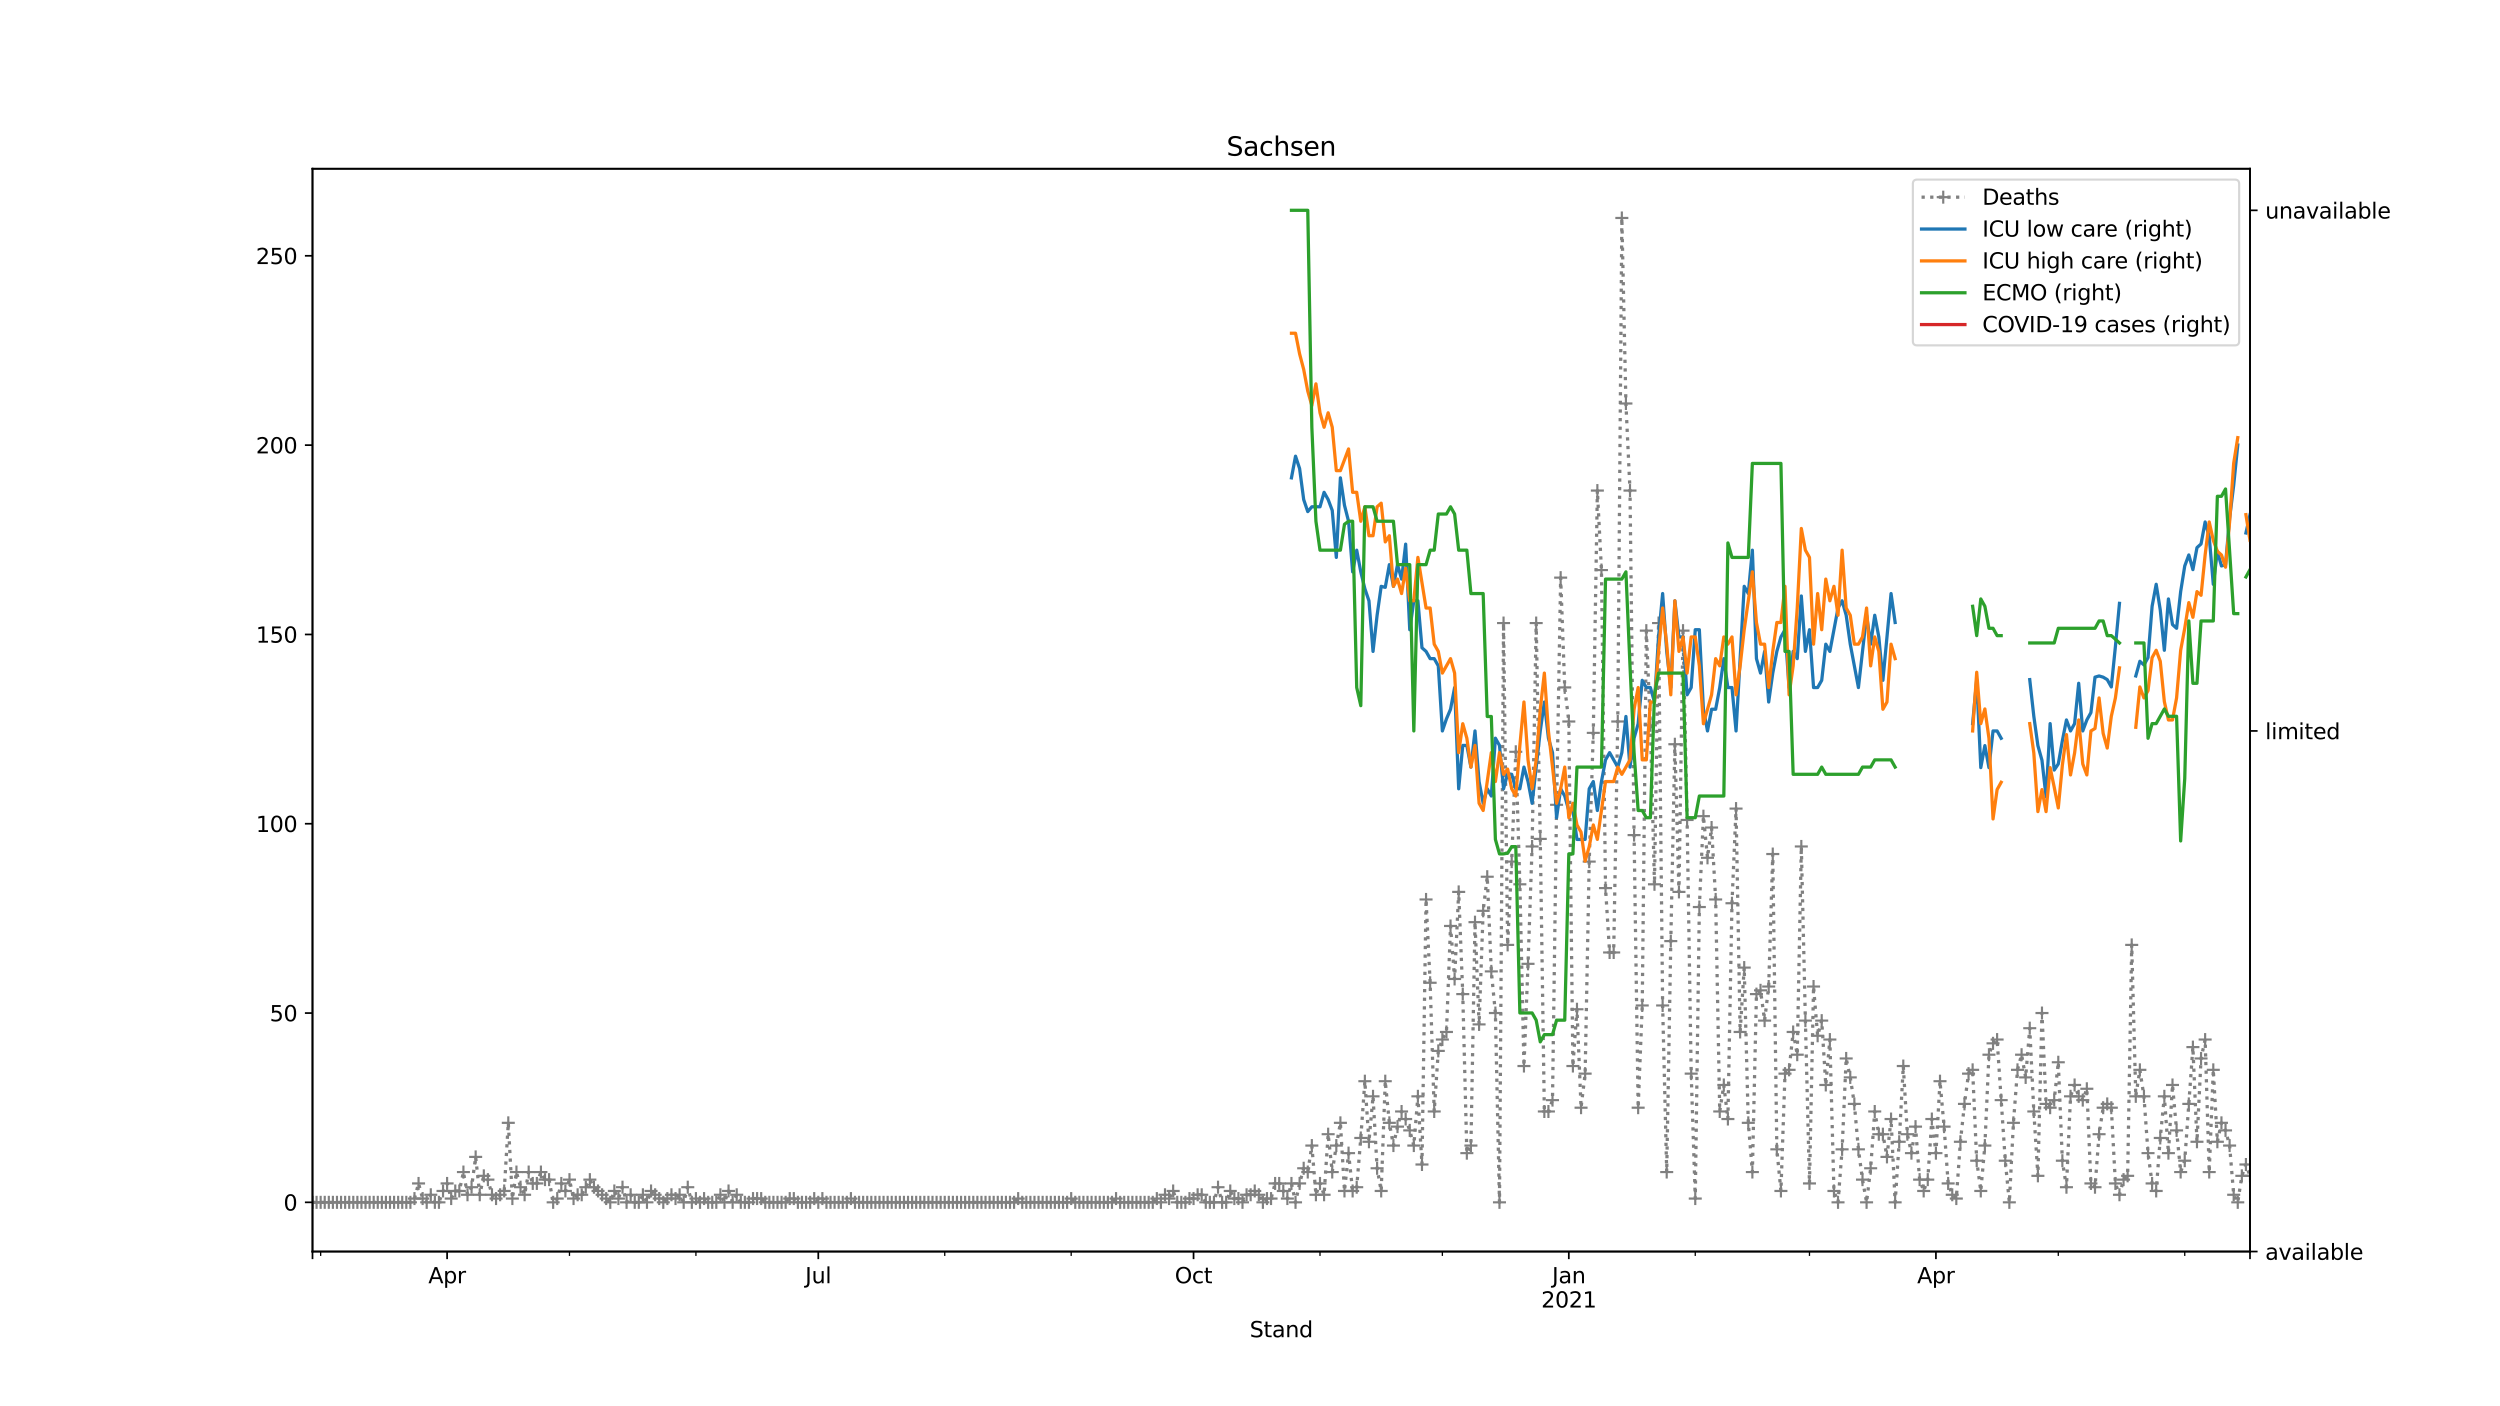 <?xml version="1.0" encoding="utf-8" standalone="no"?>
<!DOCTYPE svg PUBLIC "-//W3C//DTD SVG 1.1//EN"
  "http://www.w3.org/Graphics/SVG/1.1/DTD/svg11.dtd">
<svg height="648pt" version="1.1" viewBox="0 0 1152 648" width="1152pt" xmlns="http://www.w3.org/2000/svg" xmlns:xlink="http://www.w3.org/1999/xlink">
 <defs>
  <style type="text/css">*{stroke-linecap:butt;stroke-linejoin:round;}</style>
 </defs>
 <g id="figure_1">
  <g id="patch_1">
   <path d="M 0 648 
L 1152 648 
L 1152 0 
L 0 0 
z
" style="fill:#ffffff;"/>
  </g>
  <g id="axes_1">
   <g id="patch_2">
    <path d="M 144 576.72 
L 1036.8 576.72 
L 1036.8 77.76 
L 144 77.76 
z
" style="fill:#ffffff;"/>
   </g>
   <g id="matplotlib.axis_1">
    <g id="xtick_1">
     <g id="line2d_1">
      <defs>
       <path d="M 0 0 
L 0 3.5 
" id="md34bf6df16" style="stroke:#000000;stroke-width:0.8;"/>
      </defs>
      <g>
       <use style="stroke:#000000;stroke-width:0.8;" x="144" xlink:href="#md34bf6df16" y="576.72"/>
      </g>
     </g>
    </g>
    <g id="xtick_2">
     <g id="line2d_2">
      <g>
       <use style="stroke:#000000;stroke-width:0.8;" x="206.026" xlink:href="#md34bf6df16" y="576.72"/>
      </g>
     </g>
     <g id="text_1">
      <!-- Apr -->
      <g transform="translate(197.376 591.318)scale(0.1 -0.1)">
       <defs>
        <path d="M 2188 4044 
L 1331 1722 
L 3047 1722 
L 2188 4044 
z
M 1831 4666 
L 2547 4666 
L 4325 0 
L 3669 0 
L 3244 1197 
L 1141 1197 
L 716 0 
L 50 0 
L 1831 4666 
z
" id="DejaVuSans-41" transform="scale(0.016)"/>
        <path d="M 1159 525 
L 1159 -1331 
L 581 -1331 
L 581 3500 
L 1159 3500 
L 1159 2969 
Q 1341 3281 1617 3432 
Q 1894 3584 2278 3584 
Q 2916 3584 3314 3078 
Q 3713 2572 3713 1747 
Q 3713 922 3314 415 
Q 2916 -91 2278 -91 
Q 1894 -91 1617 61 
Q 1341 213 1159 525 
z
M 3116 1747 
Q 3116 2381 2855 2742 
Q 2594 3103 2138 3103 
Q 1681 3103 1420 2742 
Q 1159 2381 1159 1747 
Q 1159 1113 1420 752 
Q 1681 391 2138 391 
Q 2594 391 2855 752 
Q 3116 1113 3116 1747 
z
" id="DejaVuSans-70" transform="scale(0.016)"/>
        <path d="M 2631 2963 
Q 2534 3019 2420 3045 
Q 2306 3072 2169 3072 
Q 1681 3072 1420 2755 
Q 1159 2438 1159 1844 
L 1159 0 
L 581 0 
L 581 3500 
L 1159 3500 
L 1159 2956 
Q 1341 3275 1631 3429 
Q 1922 3584 2338 3584 
Q 2397 3584 2469 3576 
Q 2541 3569 2628 3553 
L 2631 2963 
z
" id="DejaVuSans-72" transform="scale(0.016)"/>
       </defs>
       <use xlink:href="#DejaVuSans-41"/>
       <use x="68.408" xlink:href="#DejaVuSans-70"/>
       <use x="131.885" xlink:href="#DejaVuSans-72"/>
      </g>
     </g>
    </g>
    <g id="xtick_3">
     <g id="line2d_3">
      <g>
       <use style="stroke:#000000;stroke-width:0.8;" x="377.068" xlink:href="#md34bf6df16" y="576.72"/>
      </g>
     </g>
     <g id="text_2">
      <!-- Jul -->
      <g transform="translate(371.035 591.318)scale(0.1 -0.1)">
       <defs>
        <path d="M 628 4666 
L 1259 4666 
L 1259 325 
Q 1259 -519 939 -900 
Q 619 -1281 -91 -1281 
L -331 -1281 
L -331 -750 
L -134 -750 
Q 284 -750 456 -515 
Q 628 -281 628 325 
L 628 4666 
z
" id="DejaVuSans-4a" transform="scale(0.016)"/>
        <path d="M 544 1381 
L 544 3500 
L 1119 3500 
L 1119 1403 
Q 1119 906 1312 657 
Q 1506 409 1894 409 
Q 2359 409 2629 706 
Q 2900 1003 2900 1516 
L 2900 3500 
L 3475 3500 
L 3475 0 
L 2900 0 
L 2900 538 
Q 2691 219 2414 64 
Q 2138 -91 1772 -91 
Q 1169 -91 856 284 
Q 544 659 544 1381 
z
M 1991 3584 
L 1991 3584 
z
" id="DejaVuSans-75" transform="scale(0.016)"/>
        <path d="M 603 4863 
L 1178 4863 
L 1178 0 
L 603 0 
L 603 4863 
z
" id="DejaVuSans-6c" transform="scale(0.016)"/>
       </defs>
       <use xlink:href="#DejaVuSans-4a"/>
       <use x="29.492" xlink:href="#DejaVuSans-75"/>
       <use x="92.871" xlink:href="#DejaVuSans-6c"/>
      </g>
     </g>
    </g>
    <g id="xtick_4">
     <g id="line2d_4">
      <g>
       <use style="stroke:#000000;stroke-width:0.8;" x="549.989" xlink:href="#md34bf6df16" y="576.72"/>
      </g>
     </g>
     <g id="text_3">
      <!-- Oct -->
      <g transform="translate(541.344 591.318)scale(0.1 -0.1)">
       <defs>
        <path d="M 2522 4238 
Q 1834 4238 1429 3725 
Q 1025 3213 1025 2328 
Q 1025 1447 1429 934 
Q 1834 422 2522 422 
Q 3209 422 3611 934 
Q 4013 1447 4013 2328 
Q 4013 3213 3611 3725 
Q 3209 4238 2522 4238 
z
M 2522 4750 
Q 3503 4750 4090 4092 
Q 4678 3434 4678 2328 
Q 4678 1225 4090 567 
Q 3503 -91 2522 -91 
Q 1538 -91 948 565 
Q 359 1222 359 2328 
Q 359 3434 948 4092 
Q 1538 4750 2522 4750 
z
" id="DejaVuSans-4f" transform="scale(0.016)"/>
        <path d="M 3122 3366 
L 3122 2828 
Q 2878 2963 2633 3030 
Q 2388 3097 2138 3097 
Q 1578 3097 1268 2742 
Q 959 2388 959 1747 
Q 959 1106 1268 751 
Q 1578 397 2138 397 
Q 2388 397 2633 464 
Q 2878 531 3122 666 
L 3122 134 
Q 2881 22 2623 -34 
Q 2366 -91 2075 -91 
Q 1284 -91 818 406 
Q 353 903 353 1747 
Q 353 2603 823 3093 
Q 1294 3584 2113 3584 
Q 2378 3584 2631 3529 
Q 2884 3475 3122 3366 
z
" id="DejaVuSans-63" transform="scale(0.016)"/>
        <path d="M 1172 4494 
L 1172 3500 
L 2356 3500 
L 2356 3053 
L 1172 3053 
L 1172 1153 
Q 1172 725 1289 603 
Q 1406 481 1766 481 
L 2356 481 
L 2356 0 
L 1766 0 
Q 1100 0 847 248 
Q 594 497 594 1153 
L 594 3053 
L 172 3053 
L 172 3500 
L 594 3500 
L 594 4494 
L 1172 4494 
z
" id="DejaVuSans-74" transform="scale(0.016)"/>
       </defs>
       <use xlink:href="#DejaVuSans-4f"/>
       <use x="78.711" xlink:href="#DejaVuSans-63"/>
       <use x="133.691" xlink:href="#DejaVuSans-74"/>
      </g>
     </g>
    </g>
    <g id="xtick_5">
     <g id="line2d_5">
      <g>
       <use style="stroke:#000000;stroke-width:0.8;" x="722.91" xlink:href="#md34bf6df16" y="576.72"/>
      </g>
     </g>
     <g id="text_4">
      <!-- Jan -->
      <g transform="translate(715.203 591.318)scale(0.1 -0.1)">
       <defs>
        <path d="M 2194 1759 
Q 1497 1759 1228 1600 
Q 959 1441 959 1056 
Q 959 750 1161 570 
Q 1363 391 1709 391 
Q 2188 391 2477 730 
Q 2766 1069 2766 1631 
L 2766 1759 
L 2194 1759 
z
M 3341 1997 
L 3341 0 
L 2766 0 
L 2766 531 
Q 2569 213 2275 61 
Q 1981 -91 1556 -91 
Q 1019 -91 701 211 
Q 384 513 384 1019 
Q 384 1609 779 1909 
Q 1175 2209 1959 2209 
L 2766 2209 
L 2766 2266 
Q 2766 2663 2505 2880 
Q 2244 3097 1772 3097 
Q 1472 3097 1187 3025 
Q 903 2953 641 2809 
L 641 3341 
Q 956 3463 1253 3523 
Q 1550 3584 1831 3584 
Q 2591 3584 2966 3190 
Q 3341 2797 3341 1997 
z
" id="DejaVuSans-61" transform="scale(0.016)"/>
        <path d="M 3513 2113 
L 3513 0 
L 2938 0 
L 2938 2094 
Q 2938 2591 2744 2837 
Q 2550 3084 2163 3084 
Q 1697 3084 1428 2787 
Q 1159 2491 1159 1978 
L 1159 0 
L 581 0 
L 581 3500 
L 1159 3500 
L 1159 2956 
Q 1366 3272 1645 3428 
Q 1925 3584 2291 3584 
Q 2894 3584 3203 3211 
Q 3513 2838 3513 2113 
z
" id="DejaVuSans-6e" transform="scale(0.016)"/>
       </defs>
       <use xlink:href="#DejaVuSans-4a"/>
       <use x="29.492" xlink:href="#DejaVuSans-61"/>
       <use x="90.771" xlink:href="#DejaVuSans-6e"/>
      </g>
      <!-- 2021 -->
      <g transform="translate(710.185 602.516)scale(0.1 -0.1)">
       <defs>
        <path d="M 1228 531 
L 3431 531 
L 3431 0 
L 469 0 
L 469 531 
Q 828 903 1448 1529 
Q 2069 2156 2228 2338 
Q 2531 2678 2651 2914 
Q 2772 3150 2772 3378 
Q 2772 3750 2511 3984 
Q 2250 4219 1831 4219 
Q 1534 4219 1204 4116 
Q 875 4013 500 3803 
L 500 4441 
Q 881 4594 1212 4672 
Q 1544 4750 1819 4750 
Q 2544 4750 2975 4387 
Q 3406 4025 3406 3419 
Q 3406 3131 3298 2873 
Q 3191 2616 2906 2266 
Q 2828 2175 2409 1742 
Q 1991 1309 1228 531 
z
" id="DejaVuSans-32" transform="scale(0.016)"/>
        <path d="M 2034 4250 
Q 1547 4250 1301 3770 
Q 1056 3291 1056 2328 
Q 1056 1369 1301 889 
Q 1547 409 2034 409 
Q 2525 409 2770 889 
Q 3016 1369 3016 2328 
Q 3016 3291 2770 3770 
Q 2525 4250 2034 4250 
z
M 2034 4750 
Q 2819 4750 3233 4129 
Q 3647 3509 3647 2328 
Q 3647 1150 3233 529 
Q 2819 -91 2034 -91 
Q 1250 -91 836 529 
Q 422 1150 422 2328 
Q 422 3509 836 4129 
Q 1250 4750 2034 4750 
z
" id="DejaVuSans-30" transform="scale(0.016)"/>
        <path d="M 794 531 
L 1825 531 
L 1825 4091 
L 703 3866 
L 703 4441 
L 1819 4666 
L 2450 4666 
L 2450 531 
L 3481 531 
L 3481 0 
L 794 0 
L 794 531 
z
" id="DejaVuSans-31" transform="scale(0.016)"/>
       </defs>
       <use xlink:href="#DejaVuSans-32"/>
       <use x="63.623" xlink:href="#DejaVuSans-30"/>
       <use x="127.246" xlink:href="#DejaVuSans-32"/>
       <use x="190.869" xlink:href="#DejaVuSans-31"/>
      </g>
     </g>
    </g>
    <g id="xtick_6">
     <g id="line2d_6">
      <g>
       <use style="stroke:#000000;stroke-width:0.8;" x="892.072" xlink:href="#md34bf6df16" y="576.72"/>
      </g>
     </g>
     <g id="text_5">
      <!-- Apr -->
      <g transform="translate(883.422 591.318)scale(0.1 -0.1)">
       <use xlink:href="#DejaVuSans-41"/>
       <use x="68.408" xlink:href="#DejaVuSans-70"/>
       <use x="131.885" xlink:href="#DejaVuSans-72"/>
      </g>
     </g>
    </g>
    <g id="xtick_7">
     <g id="line2d_7">
      <g>
       <use style="stroke:#000000;stroke-width:0.8;" x="1036.8" xlink:href="#md34bf6df16" y="576.72"/>
      </g>
     </g>
    </g>
    <g id="xtick_8">
     <g id="line2d_8">
      <defs>
       <path d="M 0 0 
L 0 2 
" id="mfe0a95c042" style="stroke:#000000;stroke-width:0.6;"/>
      </defs>
      <g>
       <use style="stroke:#000000;stroke-width:0.6;" x="147.759" xlink:href="#mfe0a95c042" y="576.72"/>
      </g>
     </g>
    </g>
    <g id="xtick_9">
     <g id="line2d_9">
      <g>
       <use style="stroke:#000000;stroke-width:0.6;" x="262.413" xlink:href="#mfe0a95c042" y="576.72"/>
      </g>
     </g>
    </g>
    <g id="xtick_10">
     <g id="line2d_10">
      <g>
       <use style="stroke:#000000;stroke-width:0.6;" x="320.68" xlink:href="#mfe0a95c042" y="576.72"/>
      </g>
     </g>
    </g>
    <g id="xtick_11">
     <g id="line2d_11">
      <g>
       <use style="stroke:#000000;stroke-width:0.6;" x="435.335" xlink:href="#mfe0a95c042" y="576.72"/>
      </g>
     </g>
    </g>
    <g id="xtick_12">
     <g id="line2d_12">
      <g>
       <use style="stroke:#000000;stroke-width:0.6;" x="493.602" xlink:href="#mfe0a95c042" y="576.72"/>
      </g>
     </g>
    </g>
    <g id="xtick_13">
     <g id="line2d_13">
      <g>
       <use style="stroke:#000000;stroke-width:0.6;" x="608.256" xlink:href="#mfe0a95c042" y="576.72"/>
      </g>
     </g>
    </g>
    <g id="xtick_14">
     <g id="line2d_14">
      <g>
       <use style="stroke:#000000;stroke-width:0.6;" x="664.643" xlink:href="#mfe0a95c042" y="576.72"/>
      </g>
     </g>
    </g>
    <g id="xtick_15">
     <g id="line2d_15">
      <g>
       <use style="stroke:#000000;stroke-width:0.6;" x="781.177" xlink:href="#mfe0a95c042" y="576.72"/>
      </g>
     </g>
    </g>
    <g id="xtick_16">
     <g id="line2d_16">
      <g>
       <use style="stroke:#000000;stroke-width:0.6;" x="833.805" xlink:href="#mfe0a95c042" y="576.72"/>
      </g>
     </g>
    </g>
    <g id="xtick_17">
     <g id="line2d_17">
      <g>
       <use style="stroke:#000000;stroke-width:0.6;" x="948.46" xlink:href="#mfe0a95c042" y="576.72"/>
      </g>
     </g>
    </g>
    <g id="xtick_18">
     <g id="line2d_18">
      <g>
       <use style="stroke:#000000;stroke-width:0.6;" x="1006.727" xlink:href="#mfe0a95c042" y="576.72"/>
      </g>
     </g>
    </g>
    <g id="text_6">
     <!-- Stand -->
     <g transform="translate(575.859 616.194)scale(0.1 -0.1)">
      <defs>
       <path d="M 3425 4513 
L 3425 3897 
Q 3066 4069 2747 4153 
Q 2428 4238 2131 4238 
Q 1616 4238 1336 4038 
Q 1056 3838 1056 3469 
Q 1056 3159 1242 3001 
Q 1428 2844 1947 2747 
L 2328 2669 
Q 3034 2534 3370 2195 
Q 3706 1856 3706 1288 
Q 3706 609 3251 259 
Q 2797 -91 1919 -91 
Q 1588 -91 1214 -16 
Q 841 59 441 206 
L 441 856 
Q 825 641 1194 531 
Q 1563 422 1919 422 
Q 2459 422 2753 634 
Q 3047 847 3047 1241 
Q 3047 1584 2836 1778 
Q 2625 1972 2144 2069 
L 1759 2144 
Q 1053 2284 737 2584 
Q 422 2884 422 3419 
Q 422 4038 858 4394 
Q 1294 4750 2059 4750 
Q 2388 4750 2728 4690 
Q 3069 4631 3425 4513 
z
" id="DejaVuSans-53" transform="scale(0.016)"/>
       <path d="M 2906 2969 
L 2906 4863 
L 3481 4863 
L 3481 0 
L 2906 0 
L 2906 525 
Q 2725 213 2448 61 
Q 2172 -91 1784 -91 
Q 1150 -91 751 415 
Q 353 922 353 1747 
Q 353 2572 751 3078 
Q 1150 3584 1784 3584 
Q 2172 3584 2448 3432 
Q 2725 3281 2906 2969 
z
M 947 1747 
Q 947 1113 1208 752 
Q 1469 391 1925 391 
Q 2381 391 2643 752 
Q 2906 1113 2906 1747 
Q 2906 2381 2643 2742 
Q 2381 3103 1925 3103 
Q 1469 3103 1208 2742 
Q 947 2381 947 1747 
z
" id="DejaVuSans-64" transform="scale(0.016)"/>
      </defs>
      <use xlink:href="#DejaVuSans-53"/>
      <use x="63.477" xlink:href="#DejaVuSans-74"/>
      <use x="102.686" xlink:href="#DejaVuSans-61"/>
      <use x="163.965" xlink:href="#DejaVuSans-6e"/>
      <use x="227.344" xlink:href="#DejaVuSans-64"/>
     </g>
    </g>
   </g>
   <g id="matplotlib.axis_2">
    <g id="ytick_1">
     <g id="line2d_19">
      <defs>
       <path d="M 0 0 
L -3.5 0 
" id="m779d6fb6b2" style="stroke:#000000;stroke-width:0.8;"/>
      </defs>
      <g>
       <use style="stroke:#000000;stroke-width:0.8;" x="144" xlink:href="#m779d6fb6b2" y="554.04"/>
      </g>
     </g>
     <g id="text_7">
      <!-- 0 -->
      <g transform="translate(130.637 557.839)scale(0.1 -0.1)">
       <use xlink:href="#DejaVuSans-30"/>
      </g>
     </g>
    </g>
    <g id="ytick_2">
     <g id="line2d_20">
      <g>
       <use style="stroke:#000000;stroke-width:0.8;" x="144" xlink:href="#m779d6fb6b2" y="466.809"/>
      </g>
     </g>
     <g id="text_8">
      <!-- 50 -->
      <g transform="translate(124.275 470.608)scale(0.1 -0.1)">
       <defs>
        <path d="M 691 4666 
L 3169 4666 
L 3169 4134 
L 1269 4134 
L 1269 2991 
Q 1406 3038 1543 3061 
Q 1681 3084 1819 3084 
Q 2600 3084 3056 2656 
Q 3513 2228 3513 1497 
Q 3513 744 3044 326 
Q 2575 -91 1722 -91 
Q 1428 -91 1123 -41 
Q 819 9 494 109 
L 494 744 
Q 775 591 1075 516 
Q 1375 441 1709 441 
Q 2250 441 2565 725 
Q 2881 1009 2881 1497 
Q 2881 1984 2565 2268 
Q 2250 2553 1709 2553 
Q 1456 2553 1204 2497 
Q 953 2441 691 2322 
L 691 4666 
z
" id="DejaVuSans-35" transform="scale(0.016)"/>
       </defs>
       <use xlink:href="#DejaVuSans-35"/>
       <use x="63.623" xlink:href="#DejaVuSans-30"/>
      </g>
     </g>
    </g>
    <g id="ytick_3">
     <g id="line2d_21">
      <g>
       <use style="stroke:#000000;stroke-width:0.8;" x="144" xlink:href="#m779d6fb6b2" y="379.578"/>
      </g>
     </g>
     <g id="text_9">
      <!-- 100 -->
      <g transform="translate(117.912 383.378)scale(0.1 -0.1)">
       <use xlink:href="#DejaVuSans-31"/>
       <use x="63.623" xlink:href="#DejaVuSans-30"/>
       <use x="127.246" xlink:href="#DejaVuSans-30"/>
      </g>
     </g>
    </g>
    <g id="ytick_4">
     <g id="line2d_22">
      <g>
       <use style="stroke:#000000;stroke-width:0.8;" x="144" xlink:href="#m779d6fb6b2" y="292.348"/>
      </g>
     </g>
     <g id="text_10">
      <!-- 150 -->
      <g transform="translate(117.912 296.147)scale(0.1 -0.1)">
       <use xlink:href="#DejaVuSans-31"/>
       <use x="63.623" xlink:href="#DejaVuSans-35"/>
       <use x="127.246" xlink:href="#DejaVuSans-30"/>
      </g>
     </g>
    </g>
    <g id="ytick_5">
     <g id="line2d_23">
      <g>
       <use style="stroke:#000000;stroke-width:0.8;" x="144" xlink:href="#m779d6fb6b2" y="205.117"/>
      </g>
     </g>
     <g id="text_11">
      <!-- 200 -->
      <g transform="translate(117.912 208.916)scale(0.1 -0.1)">
       <use xlink:href="#DejaVuSans-32"/>
       <use x="63.623" xlink:href="#DejaVuSans-30"/>
       <use x="127.246" xlink:href="#DejaVuSans-30"/>
      </g>
     </g>
    </g>
    <g id="ytick_6">
     <g id="line2d_24">
      <g>
       <use style="stroke:#000000;stroke-width:0.8;" x="144" xlink:href="#m779d6fb6b2" y="117.886"/>
      </g>
     </g>
     <g id="text_12">
      <!-- 250 -->
      <g transform="translate(117.912 121.685)scale(0.1 -0.1)">
       <use xlink:href="#DejaVuSans-32"/>
       <use x="63.623" xlink:href="#DejaVuSans-35"/>
       <use x="127.246" xlink:href="#DejaVuSans-30"/>
      </g>
     </g>
    </g>
   </g>
   <g id="line2d_25">
    <path clip-path="url(#p28b194fd54)" d="M 144 554.04 
L 189.11 554.04 
L 190.989 552.295 
L 192.869 545.317 
L 194.749 552.295 
L 196.628 554.04 
L 198.508 550.551 
L 200.387 554.04 
L 202.267 554.04 
L 204.147 548.806 
L 206.026 545.317 
L 207.906 552.295 
L 209.785 548.806 
L 211.665 548.806 
L 213.544 540.083 
L 215.424 550.551 
L 217.304 547.062 
L 219.183 533.105 
L 221.063 550.551 
L 222.942 541.828 
L 224.822 543.572 
L 226.701 550.551 
L 228.581 552.295 
L 232.34 548.806 
L 234.22 517.403 
L 236.099 552.295 
L 237.979 540.083 
L 239.859 547.062 
L 241.738 550.551 
L 243.618 540.083 
L 245.497 545.317 
L 247.377 545.317 
L 249.256 540.083 
L 251.136 543.572 
L 253.016 543.572 
L 254.895 554.04 
L 256.775 552.295 
L 258.654 545.317 
L 260.534 548.806 
L 262.413 543.572 
L 264.293 552.295 
L 266.173 550.551 
L 268.052 550.551 
L 271.811 543.572 
L 273.691 547.062 
L 281.209 554.04 
L 283.089 548.806 
L 284.968 552.295 
L 286.848 547.062 
L 288.728 554.04 
L 290.607 550.551 
L 292.487 554.04 
L 294.366 554.04 
L 296.246 550.551 
L 298.125 554.04 
L 300.005 548.806 
L 305.644 554.04 
L 309.403 550.551 
L 311.283 552.295 
L 313.162 550.551 
L 315.042 554.04 
L 316.921 547.062 
L 318.801 554.04 
L 320.68 552.295 
L 322.56 554.04 
L 324.44 552.295 
L 326.319 554.04 
L 330.078 554.04 
L 331.958 550.551 
L 333.837 554.04 
L 335.717 548.806 
L 337.597 554.04 
L 339.476 550.551 
L 341.356 554.04 
L 345.115 554.04 
L 346.995 552.295 
L 350.754 552.295 
L 352.633 554.04 
L 362.031 554.04 
L 363.911 552.295 
L 365.79 552.295 
L 367.67 554.04 
L 373.309 554.04 
L 375.188 552.295 
L 377.068 554.04 
L 378.947 552.295 
L 380.827 554.04 
L 390.225 554.04 
L 392.104 552.295 
L 393.984 554.04 
L 467.288 554.04 
L 469.167 552.295 
L 471.047 554.04 
L 491.722 554.04 
L 493.602 552.295 
L 495.481 554.04 
L 512.397 554.04 
L 514.277 552.295 
L 516.157 554.04 
L 531.193 554.04 
L 533.073 552.295 
L 534.952 554.04 
L 536.832 550.551 
L 538.712 552.295 
L 540.591 548.806 
L 542.471 554.04 
L 546.23 554.04 
L 548.109 552.295 
L 549.989 552.295 
L 551.869 550.551 
L 553.748 550.551 
L 555.628 554.04 
L 559.387 554.04 
L 561.267 547.062 
L 563.146 554.04 
L 565.026 554.04 
L 566.905 548.806 
L 568.785 552.295 
L 570.664 552.295 
L 572.544 554.04 
L 574.424 550.551 
L 576.303 550.551 
L 578.183 548.806 
L 580.062 550.551 
L 581.942 554.04 
L 583.821 552.295 
L 585.701 552.295 
L 587.581 545.317 
L 589.46 545.317 
L 593.219 552.295 
L 595.099 545.317 
L 596.979 554.04 
L 598.858 545.317 
L 600.738 538.338 
L 602.617 540.083 
L 604.497 527.871 
L 606.376 550.551 
L 608.256 545.317 
L 610.136 550.551 
L 612.015 522.637 
L 613.895 540.083 
L 615.774 527.871 
L 617.654 517.403 
L 619.533 548.806 
L 621.413 531.36 
L 623.293 548.806 
L 625.172 547.062 
L 627.052 524.382 
L 628.931 498.212 
L 630.811 526.126 
L 632.691 505.191 
L 634.57 538.338 
L 636.45 548.806 
L 638.329 498.212 
L 640.209 517.403 
L 642.088 527.871 
L 643.968 519.148 
L 645.848 512.169 
L 647.727 515.658 
L 649.607 520.892 
L 651.486 527.871 
L 653.366 505.191 
L 655.245 536.594 
L 657.125 414.471 
L 659.005 452.852 
L 660.884 512.169 
L 662.764 484.255 
L 664.643 479.022 
L 666.523 475.532 
L 668.403 426.683 
L 670.282 451.108 
L 672.162 410.982 
L 674.041 458.086 
L 675.921 531.36 
L 677.8 527.871 
L 679.68 424.938 
L 681.56 472.043 
L 683.439 419.705 
L 685.319 404.003 
L 687.198 447.618 
L 689.078 466.809 
L 690.957 554.04 
L 692.837 287.114 
L 694.717 435.406 
L 696.596 397.025 
L 698.476 346.431 
L 700.355 407.492 
L 702.235 491.234 
L 704.115 444.129 
L 705.994 390.046 
L 707.874 287.114 
L 709.753 386.557 
L 711.633 512.169 
L 713.512 512.169 
L 715.392 506.935 
L 717.272 370.855 
L 719.151 266.178 
L 721.031 316.772 
L 722.91 332.474 
L 724.79 491.234 
L 726.669 465.065 
L 728.549 510.425 
L 730.429 494.723 
L 732.308 397.025 
L 734.188 337.708 
L 736.067 226.052 
L 737.947 262.689 
L 739.827 409.237 
L 741.706 438.895 
L 743.586 438.895 
L 745.465 332.474 
L 747.345 100.44 
L 749.224 185.926 
L 751.104 226.052 
L 752.984 384.812 
L 754.863 510.425 
L 756.743 463.32 
L 758.622 290.603 
L 760.502 334.218 
L 762.381 407.492 
L 764.261 287.114 
L 766.141 463.32 
L 768.02 540.083 
L 769.9 433.662 
L 771.779 342.942 
L 773.659 410.982 
L 775.539 290.603 
L 777.418 377.834 
L 779.298 494.723 
L 781.177 552.295 
L 783.057 417.96 
L 784.936 376.089 
L 786.816 395.28 
L 788.696 381.323 
L 790.575 414.471 
L 792.455 512.169 
L 794.334 499.957 
L 796.214 515.658 
L 798.093 416.215 
L 799.973 372.6 
L 801.853 475.532 
L 803.732 445.874 
L 805.612 517.403 
L 807.491 540.083 
L 809.371 458.086 
L 811.251 456.342 
L 813.13 470.298 
L 815.01 454.597 
L 816.889 393.535 
L 818.769 529.615 
L 820.648 548.806 
L 822.528 494.723 
L 824.408 492.978 
L 826.287 475.532 
L 828.167 486 
L 830.046 390.046 
L 831.926 470.298 
L 833.805 545.317 
L 835.685 454.597 
L 837.565 477.277 
L 839.444 470.298 
L 841.324 499.957 
L 843.203 479.022 
L 845.083 548.806 
L 846.963 554.04 
L 848.842 529.615 
L 850.722 487.745 
L 852.601 496.468 
L 854.481 508.68 
L 856.36 529.615 
L 858.24 543.572 
L 860.12 554.04 
L 861.999 538.338 
L 863.879 512.169 
L 865.758 522.637 
L 867.638 522.637 
L 869.517 533.105 
L 871.397 515.658 
L 873.277 554.04 
L 875.156 526.126 
L 877.036 491.234 
L 878.915 522.637 
L 880.795 531.36 
L 882.675 519.148 
L 884.554 543.572 
L 886.434 548.806 
L 888.313 543.572 
L 890.193 515.658 
L 892.072 531.36 
L 893.952 498.212 
L 895.832 519.148 
L 897.711 545.317 
L 899.591 550.551 
L 901.47 552.295 
L 903.35 526.126 
L 905.229 508.68 
L 907.109 494.723 
L 908.989 492.978 
L 910.868 534.849 
L 912.748 548.806 
L 914.627 527.871 
L 916.507 486 
L 918.387 480.766 
L 920.266 479.022 
L 924.025 534.849 
L 925.905 554.04 
L 927.784 517.403 
L 929.664 492.978 
L 931.544 486 
L 933.423 496.468 
L 935.303 473.788 
L 937.182 512.169 
L 939.062 541.828 
L 940.941 466.809 
L 942.821 508.68 
L 944.701 510.425 
L 946.58 506.935 
L 948.46 489.489 
L 950.339 534.849 
L 952.219 547.062 
L 954.099 505.191 
L 955.978 499.957 
L 957.858 505.191 
L 959.737 506.935 
L 961.617 501.702 
L 963.496 545.317 
L 965.376 547.062 
L 967.256 522.637 
L 969.135 510.425 
L 971.015 508.68 
L 972.894 510.425 
L 974.774 545.317 
L 976.653 550.551 
L 978.533 543.572 
L 980.413 541.828 
L 982.292 435.406 
L 984.172 505.191 
L 986.051 492.978 
L 987.931 505.191 
L 989.811 531.36 
L 991.69 545.317 
L 993.57 548.806 
L 995.449 524.382 
L 997.329 505.191 
L 999.208 531.36 
L 1001.088 499.957 
L 1002.968 520.892 
L 1004.847 540.083 
L 1006.727 534.849 
L 1010.486 482.511 
L 1012.365 526.126 
L 1014.245 487.745 
L 1016.125 479.022 
L 1018.004 540.083 
L 1019.884 492.978 
L 1021.763 526.126 
L 1023.643 517.403 
L 1025.523 520.892 
L 1027.402 527.871 
L 1029.282 550.551 
L 1031.161 554.04 
L 1033.041 541.828 
L 1034.92 536.594 
L 1036.8 541.828 
L 1036.8 541.828 
" style="fill:none;stroke:#808080;stroke-dasharray:1.5,2.475;stroke-dashoffset:0;stroke-width:1.5;"/>
    <defs>
     <path d="M -3 0 
L 3 0 
M 0 3 
L 0 -3 
" id="m064b4c3796" style="stroke:#808080;"/>
    </defs>
    <g clip-path="url(#p28b194fd54)">
     <use style="fill:#808080;stroke:#808080;" x="144" xlink:href="#m064b4c3796" y="554.04"/>
     <use style="fill:#808080;stroke:#808080;" x="145.88" xlink:href="#m064b4c3796" y="554.04"/>
     <use style="fill:#808080;stroke:#808080;" x="147.759" xlink:href="#m064b4c3796" y="554.04"/>
     <use style="fill:#808080;stroke:#808080;" x="149.639" xlink:href="#m064b4c3796" y="554.04"/>
     <use style="fill:#808080;stroke:#808080;" x="151.518" xlink:href="#m064b4c3796" y="554.04"/>
     <use style="fill:#808080;stroke:#808080;" x="153.398" xlink:href="#m064b4c3796" y="554.04"/>
     <use style="fill:#808080;stroke:#808080;" x="155.277" xlink:href="#m064b4c3796" y="554.04"/>
     <use style="fill:#808080;stroke:#808080;" x="157.157" xlink:href="#m064b4c3796" y="554.04"/>
     <use style="fill:#808080;stroke:#808080;" x="159.037" xlink:href="#m064b4c3796" y="554.04"/>
     <use style="fill:#808080;stroke:#808080;" x="160.916" xlink:href="#m064b4c3796" y="554.04"/>
     <use style="fill:#808080;stroke:#808080;" x="162.796" xlink:href="#m064b4c3796" y="554.04"/>
     <use style="fill:#808080;stroke:#808080;" x="164.675" xlink:href="#m064b4c3796" y="554.04"/>
     <use style="fill:#808080;stroke:#808080;" x="166.555" xlink:href="#m064b4c3796" y="554.04"/>
     <use style="fill:#808080;stroke:#808080;" x="168.435" xlink:href="#m064b4c3796" y="554.04"/>
     <use style="fill:#808080;stroke:#808080;" x="170.314" xlink:href="#m064b4c3796" y="554.04"/>
     <use style="fill:#808080;stroke:#808080;" x="172.194" xlink:href="#m064b4c3796" y="554.04"/>
     <use style="fill:#808080;stroke:#808080;" x="174.073" xlink:href="#m064b4c3796" y="554.04"/>
     <use style="fill:#808080;stroke:#808080;" x="175.953" xlink:href="#m064b4c3796" y="554.04"/>
     <use style="fill:#808080;stroke:#808080;" x="177.832" xlink:href="#m064b4c3796" y="554.04"/>
     <use style="fill:#808080;stroke:#808080;" x="179.712" xlink:href="#m064b4c3796" y="554.04"/>
     <use style="fill:#808080;stroke:#808080;" x="181.592" xlink:href="#m064b4c3796" y="554.04"/>
     <use style="fill:#808080;stroke:#808080;" x="183.471" xlink:href="#m064b4c3796" y="554.04"/>
     <use style="fill:#808080;stroke:#808080;" x="185.351" xlink:href="#m064b4c3796" y="554.04"/>
     <use style="fill:#808080;stroke:#808080;" x="187.23" xlink:href="#m064b4c3796" y="554.04"/>
     <use style="fill:#808080;stroke:#808080;" x="189.11" xlink:href="#m064b4c3796" y="554.04"/>
     <use style="fill:#808080;stroke:#808080;" x="190.989" xlink:href="#m064b4c3796" y="552.295"/>
     <use style="fill:#808080;stroke:#808080;" x="192.869" xlink:href="#m064b4c3796" y="545.317"/>
     <use style="fill:#808080;stroke:#808080;" x="194.749" xlink:href="#m064b4c3796" y="552.295"/>
     <use style="fill:#808080;stroke:#808080;" x="196.628" xlink:href="#m064b4c3796" y="554.04"/>
     <use style="fill:#808080;stroke:#808080;" x="198.508" xlink:href="#m064b4c3796" y="550.551"/>
     <use style="fill:#808080;stroke:#808080;" x="200.387" xlink:href="#m064b4c3796" y="554.04"/>
     <use style="fill:#808080;stroke:#808080;" x="202.267" xlink:href="#m064b4c3796" y="554.04"/>
     <use style="fill:#808080;stroke:#808080;" x="204.147" xlink:href="#m064b4c3796" y="548.806"/>
     <use style="fill:#808080;stroke:#808080;" x="206.026" xlink:href="#m064b4c3796" y="545.317"/>
     <use style="fill:#808080;stroke:#808080;" x="207.906" xlink:href="#m064b4c3796" y="552.295"/>
     <use style="fill:#808080;stroke:#808080;" x="209.785" xlink:href="#m064b4c3796" y="548.806"/>
     <use style="fill:#808080;stroke:#808080;" x="211.665" xlink:href="#m064b4c3796" y="548.806"/>
     <use style="fill:#808080;stroke:#808080;" x="213.544" xlink:href="#m064b4c3796" y="540.083"/>
     <use style="fill:#808080;stroke:#808080;" x="215.424" xlink:href="#m064b4c3796" y="550.551"/>
     <use style="fill:#808080;stroke:#808080;" x="217.304" xlink:href="#m064b4c3796" y="547.062"/>
     <use style="fill:#808080;stroke:#808080;" x="219.183" xlink:href="#m064b4c3796" y="533.105"/>
     <use style="fill:#808080;stroke:#808080;" x="221.063" xlink:href="#m064b4c3796" y="550.551"/>
     <use style="fill:#808080;stroke:#808080;" x="222.942" xlink:href="#m064b4c3796" y="541.828"/>
     <use style="fill:#808080;stroke:#808080;" x="224.822" xlink:href="#m064b4c3796" y="543.572"/>
     <use style="fill:#808080;stroke:#808080;" x="226.701" xlink:href="#m064b4c3796" y="550.551"/>
     <use style="fill:#808080;stroke:#808080;" x="228.581" xlink:href="#m064b4c3796" y="552.295"/>
     <use style="fill:#808080;stroke:#808080;" x="230.461" xlink:href="#m064b4c3796" y="550.551"/>
     <use style="fill:#808080;stroke:#808080;" x="232.34" xlink:href="#m064b4c3796" y="548.806"/>
     <use style="fill:#808080;stroke:#808080;" x="234.22" xlink:href="#m064b4c3796" y="517.403"/>
     <use style="fill:#808080;stroke:#808080;" x="236.099" xlink:href="#m064b4c3796" y="552.295"/>
     <use style="fill:#808080;stroke:#808080;" x="237.979" xlink:href="#m064b4c3796" y="540.083"/>
     <use style="fill:#808080;stroke:#808080;" x="239.859" xlink:href="#m064b4c3796" y="547.062"/>
     <use style="fill:#808080;stroke:#808080;" x="241.738" xlink:href="#m064b4c3796" y="550.551"/>
     <use style="fill:#808080;stroke:#808080;" x="243.618" xlink:href="#m064b4c3796" y="540.083"/>
     <use style="fill:#808080;stroke:#808080;" x="245.497" xlink:href="#m064b4c3796" y="545.317"/>
     <use style="fill:#808080;stroke:#808080;" x="247.377" xlink:href="#m064b4c3796" y="545.317"/>
     <use style="fill:#808080;stroke:#808080;" x="249.256" xlink:href="#m064b4c3796" y="540.083"/>
     <use style="fill:#808080;stroke:#808080;" x="251.136" xlink:href="#m064b4c3796" y="543.572"/>
     <use style="fill:#808080;stroke:#808080;" x="253.016" xlink:href="#m064b4c3796" y="543.572"/>
     <use style="fill:#808080;stroke:#808080;" x="254.895" xlink:href="#m064b4c3796" y="554.04"/>
     <use style="fill:#808080;stroke:#808080;" x="256.775" xlink:href="#m064b4c3796" y="552.295"/>
     <use style="fill:#808080;stroke:#808080;" x="258.654" xlink:href="#m064b4c3796" y="545.317"/>
     <use style="fill:#808080;stroke:#808080;" x="260.534" xlink:href="#m064b4c3796" y="548.806"/>
     <use style="fill:#808080;stroke:#808080;" x="262.413" xlink:href="#m064b4c3796" y="543.572"/>
     <use style="fill:#808080;stroke:#808080;" x="264.293" xlink:href="#m064b4c3796" y="552.295"/>
     <use style="fill:#808080;stroke:#808080;" x="266.173" xlink:href="#m064b4c3796" y="550.551"/>
     <use style="fill:#808080;stroke:#808080;" x="268.052" xlink:href="#m064b4c3796" y="550.551"/>
     <use style="fill:#808080;stroke:#808080;" x="269.932" xlink:href="#m064b4c3796" y="547.062"/>
     <use style="fill:#808080;stroke:#808080;" x="271.811" xlink:href="#m064b4c3796" y="543.572"/>
     <use style="fill:#808080;stroke:#808080;" x="273.691" xlink:href="#m064b4c3796" y="547.062"/>
     <use style="fill:#808080;stroke:#808080;" x="275.571" xlink:href="#m064b4c3796" y="548.806"/>
     <use style="fill:#808080;stroke:#808080;" x="277.45" xlink:href="#m064b4c3796" y="550.551"/>
     <use style="fill:#808080;stroke:#808080;" x="279.33" xlink:href="#m064b4c3796" y="552.295"/>
     <use style="fill:#808080;stroke:#808080;" x="281.209" xlink:href="#m064b4c3796" y="554.04"/>
     <use style="fill:#808080;stroke:#808080;" x="283.089" xlink:href="#m064b4c3796" y="548.806"/>
     <use style="fill:#808080;stroke:#808080;" x="284.968" xlink:href="#m064b4c3796" y="552.295"/>
     <use style="fill:#808080;stroke:#808080;" x="286.848" xlink:href="#m064b4c3796" y="547.062"/>
     <use style="fill:#808080;stroke:#808080;" x="288.728" xlink:href="#m064b4c3796" y="554.04"/>
     <use style="fill:#808080;stroke:#808080;" x="290.607" xlink:href="#m064b4c3796" y="550.551"/>
     <use style="fill:#808080;stroke:#808080;" x="292.487" xlink:href="#m064b4c3796" y="554.04"/>
     <use style="fill:#808080;stroke:#808080;" x="294.366" xlink:href="#m064b4c3796" y="554.04"/>
     <use style="fill:#808080;stroke:#808080;" x="296.246" xlink:href="#m064b4c3796" y="550.551"/>
     <use style="fill:#808080;stroke:#808080;" x="298.125" xlink:href="#m064b4c3796" y="554.04"/>
     <use style="fill:#808080;stroke:#808080;" x="300.005" xlink:href="#m064b4c3796" y="548.806"/>
     <use style="fill:#808080;stroke:#808080;" x="301.885" xlink:href="#m064b4c3796" y="550.551"/>
     <use style="fill:#808080;stroke:#808080;" x="303.764" xlink:href="#m064b4c3796" y="552.295"/>
     <use style="fill:#808080;stroke:#808080;" x="305.644" xlink:href="#m064b4c3796" y="554.04"/>
     <use style="fill:#808080;stroke:#808080;" x="307.523" xlink:href="#m064b4c3796" y="552.295"/>
     <use style="fill:#808080;stroke:#808080;" x="309.403" xlink:href="#m064b4c3796" y="550.551"/>
     <use style="fill:#808080;stroke:#808080;" x="311.283" xlink:href="#m064b4c3796" y="552.295"/>
     <use style="fill:#808080;stroke:#808080;" x="313.162" xlink:href="#m064b4c3796" y="550.551"/>
     <use style="fill:#808080;stroke:#808080;" x="315.042" xlink:href="#m064b4c3796" y="554.04"/>
     <use style="fill:#808080;stroke:#808080;" x="316.921" xlink:href="#m064b4c3796" y="547.062"/>
     <use style="fill:#808080;stroke:#808080;" x="318.801" xlink:href="#m064b4c3796" y="554.04"/>
     <use style="fill:#808080;stroke:#808080;" x="320.68" xlink:href="#m064b4c3796" y="552.295"/>
     <use style="fill:#808080;stroke:#808080;" x="322.56" xlink:href="#m064b4c3796" y="554.04"/>
     <use style="fill:#808080;stroke:#808080;" x="324.44" xlink:href="#m064b4c3796" y="552.295"/>
     <use style="fill:#808080;stroke:#808080;" x="326.319" xlink:href="#m064b4c3796" y="554.04"/>
     <use style="fill:#808080;stroke:#808080;" x="328.199" xlink:href="#m064b4c3796" y="554.04"/>
     <use style="fill:#808080;stroke:#808080;" x="330.078" xlink:href="#m064b4c3796" y="554.04"/>
     <use style="fill:#808080;stroke:#808080;" x="331.958" xlink:href="#m064b4c3796" y="550.551"/>
     <use style="fill:#808080;stroke:#808080;" x="333.837" xlink:href="#m064b4c3796" y="554.04"/>
     <use style="fill:#808080;stroke:#808080;" x="335.717" xlink:href="#m064b4c3796" y="548.806"/>
     <use style="fill:#808080;stroke:#808080;" x="337.597" xlink:href="#m064b4c3796" y="554.04"/>
     <use style="fill:#808080;stroke:#808080;" x="339.476" xlink:href="#m064b4c3796" y="550.551"/>
     <use style="fill:#808080;stroke:#808080;" x="341.356" xlink:href="#m064b4c3796" y="554.04"/>
     <use style="fill:#808080;stroke:#808080;" x="343.235" xlink:href="#m064b4c3796" y="554.04"/>
     <use style="fill:#808080;stroke:#808080;" x="345.115" xlink:href="#m064b4c3796" y="554.04"/>
     <use style="fill:#808080;stroke:#808080;" x="346.995" xlink:href="#m064b4c3796" y="552.295"/>
     <use style="fill:#808080;stroke:#808080;" x="348.874" xlink:href="#m064b4c3796" y="552.295"/>
     <use style="fill:#808080;stroke:#808080;" x="350.754" xlink:href="#m064b4c3796" y="552.295"/>
     <use style="fill:#808080;stroke:#808080;" x="352.633" xlink:href="#m064b4c3796" y="554.04"/>
     <use style="fill:#808080;stroke:#808080;" x="354.513" xlink:href="#m064b4c3796" y="554.04"/>
     <use style="fill:#808080;stroke:#808080;" x="356.392" xlink:href="#m064b4c3796" y="554.04"/>
     <use style="fill:#808080;stroke:#808080;" x="358.272" xlink:href="#m064b4c3796" y="554.04"/>
     <use style="fill:#808080;stroke:#808080;" x="360.152" xlink:href="#m064b4c3796" y="554.04"/>
     <use style="fill:#808080;stroke:#808080;" x="362.031" xlink:href="#m064b4c3796" y="554.04"/>
     <use style="fill:#808080;stroke:#808080;" x="363.911" xlink:href="#m064b4c3796" y="552.295"/>
     <use style="fill:#808080;stroke:#808080;" x="365.79" xlink:href="#m064b4c3796" y="552.295"/>
     <use style="fill:#808080;stroke:#808080;" x="367.67" xlink:href="#m064b4c3796" y="554.04"/>
     <use style="fill:#808080;stroke:#808080;" x="369.549" xlink:href="#m064b4c3796" y="554.04"/>
     <use style="fill:#808080;stroke:#808080;" x="371.429" xlink:href="#m064b4c3796" y="554.04"/>
     <use style="fill:#808080;stroke:#808080;" x="373.309" xlink:href="#m064b4c3796" y="554.04"/>
     <use style="fill:#808080;stroke:#808080;" x="375.188" xlink:href="#m064b4c3796" y="552.295"/>
     <use style="fill:#808080;stroke:#808080;" x="377.068" xlink:href="#m064b4c3796" y="554.04"/>
     <use style="fill:#808080;stroke:#808080;" x="378.947" xlink:href="#m064b4c3796" y="552.295"/>
     <use style="fill:#808080;stroke:#808080;" x="380.827" xlink:href="#m064b4c3796" y="554.04"/>
     <use style="fill:#808080;stroke:#808080;" x="382.707" xlink:href="#m064b4c3796" y="554.04"/>
     <use style="fill:#808080;stroke:#808080;" x="384.586" xlink:href="#m064b4c3796" y="554.04"/>
     <use style="fill:#808080;stroke:#808080;" x="386.466" xlink:href="#m064b4c3796" y="554.04"/>
     <use style="fill:#808080;stroke:#808080;" x="388.345" xlink:href="#m064b4c3796" y="554.04"/>
     <use style="fill:#808080;stroke:#808080;" x="390.225" xlink:href="#m064b4c3796" y="554.04"/>
     <use style="fill:#808080;stroke:#808080;" x="392.104" xlink:href="#m064b4c3796" y="552.295"/>
     <use style="fill:#808080;stroke:#808080;" x="393.984" xlink:href="#m064b4c3796" y="554.04"/>
     <use style="fill:#808080;stroke:#808080;" x="395.864" xlink:href="#m064b4c3796" y="554.04"/>
     <use style="fill:#808080;stroke:#808080;" x="397.743" xlink:href="#m064b4c3796" y="554.04"/>
     <use style="fill:#808080;stroke:#808080;" x="399.623" xlink:href="#m064b4c3796" y="554.04"/>
     <use style="fill:#808080;stroke:#808080;" x="401.502" xlink:href="#m064b4c3796" y="554.04"/>
     <use style="fill:#808080;stroke:#808080;" x="403.382" xlink:href="#m064b4c3796" y="554.04"/>
     <use style="fill:#808080;stroke:#808080;" x="405.261" xlink:href="#m064b4c3796" y="554.04"/>
     <use style="fill:#808080;stroke:#808080;" x="407.141" xlink:href="#m064b4c3796" y="554.04"/>
     <use style="fill:#808080;stroke:#808080;" x="409.021" xlink:href="#m064b4c3796" y="554.04"/>
     <use style="fill:#808080;stroke:#808080;" x="410.9" xlink:href="#m064b4c3796" y="554.04"/>
     <use style="fill:#808080;stroke:#808080;" x="412.78" xlink:href="#m064b4c3796" y="554.04"/>
     <use style="fill:#808080;stroke:#808080;" x="414.659" xlink:href="#m064b4c3796" y="554.04"/>
     <use style="fill:#808080;stroke:#808080;" x="416.539" xlink:href="#m064b4c3796" y="554.04"/>
     <use style="fill:#808080;stroke:#808080;" x="418.419" xlink:href="#m064b4c3796" y="554.04"/>
     <use style="fill:#808080;stroke:#808080;" x="420.298" xlink:href="#m064b4c3796" y="554.04"/>
     <use style="fill:#808080;stroke:#808080;" x="422.178" xlink:href="#m064b4c3796" y="554.04"/>
     <use style="fill:#808080;stroke:#808080;" x="424.057" xlink:href="#m064b4c3796" y="554.04"/>
     <use style="fill:#808080;stroke:#808080;" x="425.937" xlink:href="#m064b4c3796" y="554.04"/>
     <use style="fill:#808080;stroke:#808080;" x="427.816" xlink:href="#m064b4c3796" y="554.04"/>
     <use style="fill:#808080;stroke:#808080;" x="429.696" xlink:href="#m064b4c3796" y="554.04"/>
     <use style="fill:#808080;stroke:#808080;" x="431.576" xlink:href="#m064b4c3796" y="554.04"/>
     <use style="fill:#808080;stroke:#808080;" x="433.455" xlink:href="#m064b4c3796" y="554.04"/>
     <use style="fill:#808080;stroke:#808080;" x="435.335" xlink:href="#m064b4c3796" y="554.04"/>
     <use style="fill:#808080;stroke:#808080;" x="437.214" xlink:href="#m064b4c3796" y="554.04"/>
     <use style="fill:#808080;stroke:#808080;" x="439.094" xlink:href="#m064b4c3796" y="554.04"/>
     <use style="fill:#808080;stroke:#808080;" x="440.973" xlink:href="#m064b4c3796" y="554.04"/>
     <use style="fill:#808080;stroke:#808080;" x="442.853" xlink:href="#m064b4c3796" y="554.04"/>
     <use style="fill:#808080;stroke:#808080;" x="444.733" xlink:href="#m064b4c3796" y="554.04"/>
     <use style="fill:#808080;stroke:#808080;" x="446.612" xlink:href="#m064b4c3796" y="554.04"/>
     <use style="fill:#808080;stroke:#808080;" x="448.492" xlink:href="#m064b4c3796" y="554.04"/>
     <use style="fill:#808080;stroke:#808080;" x="450.371" xlink:href="#m064b4c3796" y="554.04"/>
     <use style="fill:#808080;stroke:#808080;" x="452.251" xlink:href="#m064b4c3796" y="554.04"/>
     <use style="fill:#808080;stroke:#808080;" x="454.131" xlink:href="#m064b4c3796" y="554.04"/>
     <use style="fill:#808080;stroke:#808080;" x="456.01" xlink:href="#m064b4c3796" y="554.04"/>
     <use style="fill:#808080;stroke:#808080;" x="457.89" xlink:href="#m064b4c3796" y="554.04"/>
     <use style="fill:#808080;stroke:#808080;" x="459.769" xlink:href="#m064b4c3796" y="554.04"/>
     <use style="fill:#808080;stroke:#808080;" x="461.649" xlink:href="#m064b4c3796" y="554.04"/>
     <use style="fill:#808080;stroke:#808080;" x="463.528" xlink:href="#m064b4c3796" y="554.04"/>
     <use style="fill:#808080;stroke:#808080;" x="465.408" xlink:href="#m064b4c3796" y="554.04"/>
     <use style="fill:#808080;stroke:#808080;" x="467.288" xlink:href="#m064b4c3796" y="554.04"/>
     <use style="fill:#808080;stroke:#808080;" x="469.167" xlink:href="#m064b4c3796" y="552.295"/>
     <use style="fill:#808080;stroke:#808080;" x="471.047" xlink:href="#m064b4c3796" y="554.04"/>
     <use style="fill:#808080;stroke:#808080;" x="472.926" xlink:href="#m064b4c3796" y="554.04"/>
     <use style="fill:#808080;stroke:#808080;" x="474.806" xlink:href="#m064b4c3796" y="554.04"/>
     <use style="fill:#808080;stroke:#808080;" x="476.685" xlink:href="#m064b4c3796" y="554.04"/>
     <use style="fill:#808080;stroke:#808080;" x="478.565" xlink:href="#m064b4c3796" y="554.04"/>
     <use style="fill:#808080;stroke:#808080;" x="480.445" xlink:href="#m064b4c3796" y="554.04"/>
     <use style="fill:#808080;stroke:#808080;" x="482.324" xlink:href="#m064b4c3796" y="554.04"/>
     <use style="fill:#808080;stroke:#808080;" x="484.204" xlink:href="#m064b4c3796" y="554.04"/>
     <use style="fill:#808080;stroke:#808080;" x="486.083" xlink:href="#m064b4c3796" y="554.04"/>
     <use style="fill:#808080;stroke:#808080;" x="487.963" xlink:href="#m064b4c3796" y="554.04"/>
     <use style="fill:#808080;stroke:#808080;" x="489.843" xlink:href="#m064b4c3796" y="554.04"/>
     <use style="fill:#808080;stroke:#808080;" x="491.722" xlink:href="#m064b4c3796" y="554.04"/>
     <use style="fill:#808080;stroke:#808080;" x="493.602" xlink:href="#m064b4c3796" y="552.295"/>
     <use style="fill:#808080;stroke:#808080;" x="495.481" xlink:href="#m064b4c3796" y="554.04"/>
     <use style="fill:#808080;stroke:#808080;" x="497.361" xlink:href="#m064b4c3796" y="554.04"/>
     <use style="fill:#808080;stroke:#808080;" x="499.24" xlink:href="#m064b4c3796" y="554.04"/>
     <use style="fill:#808080;stroke:#808080;" x="501.12" xlink:href="#m064b4c3796" y="554.04"/>
     <use style="fill:#808080;stroke:#808080;" x="503" xlink:href="#m064b4c3796" y="554.04"/>
     <use style="fill:#808080;stroke:#808080;" x="504.879" xlink:href="#m064b4c3796" y="554.04"/>
     <use style="fill:#808080;stroke:#808080;" x="506.759" xlink:href="#m064b4c3796" y="554.04"/>
     <use style="fill:#808080;stroke:#808080;" x="508.638" xlink:href="#m064b4c3796" y="554.04"/>
     <use style="fill:#808080;stroke:#808080;" x="510.518" xlink:href="#m064b4c3796" y="554.04"/>
     <use style="fill:#808080;stroke:#808080;" x="512.397" xlink:href="#m064b4c3796" y="554.04"/>
     <use style="fill:#808080;stroke:#808080;" x="514.277" xlink:href="#m064b4c3796" y="552.295"/>
     <use style="fill:#808080;stroke:#808080;" x="516.157" xlink:href="#m064b4c3796" y="554.04"/>
     <use style="fill:#808080;stroke:#808080;" x="518.036" xlink:href="#m064b4c3796" y="554.04"/>
     <use style="fill:#808080;stroke:#808080;" x="519.916" xlink:href="#m064b4c3796" y="554.04"/>
     <use style="fill:#808080;stroke:#808080;" x="521.795" xlink:href="#m064b4c3796" y="554.04"/>
     <use style="fill:#808080;stroke:#808080;" x="523.675" xlink:href="#m064b4c3796" y="554.04"/>
     <use style="fill:#808080;stroke:#808080;" x="525.555" xlink:href="#m064b4c3796" y="554.04"/>
     <use style="fill:#808080;stroke:#808080;" x="527.434" xlink:href="#m064b4c3796" y="554.04"/>
     <use style="fill:#808080;stroke:#808080;" x="529.314" xlink:href="#m064b4c3796" y="554.04"/>
     <use style="fill:#808080;stroke:#808080;" x="531.193" xlink:href="#m064b4c3796" y="554.04"/>
     <use style="fill:#808080;stroke:#808080;" x="533.073" xlink:href="#m064b4c3796" y="552.295"/>
     <use style="fill:#808080;stroke:#808080;" x="534.952" xlink:href="#m064b4c3796" y="554.04"/>
     <use style="fill:#808080;stroke:#808080;" x="536.832" xlink:href="#m064b4c3796" y="550.551"/>
     <use style="fill:#808080;stroke:#808080;" x="538.712" xlink:href="#m064b4c3796" y="552.295"/>
     <use style="fill:#808080;stroke:#808080;" x="540.591" xlink:href="#m064b4c3796" y="548.806"/>
     <use style="fill:#808080;stroke:#808080;" x="542.471" xlink:href="#m064b4c3796" y="554.04"/>
     <use style="fill:#808080;stroke:#808080;" x="544.35" xlink:href="#m064b4c3796" y="554.04"/>
     <use style="fill:#808080;stroke:#808080;" x="546.23" xlink:href="#m064b4c3796" y="554.04"/>
     <use style="fill:#808080;stroke:#808080;" x="548.109" xlink:href="#m064b4c3796" y="552.295"/>
     <use style="fill:#808080;stroke:#808080;" x="549.989" xlink:href="#m064b4c3796" y="552.295"/>
     <use style="fill:#808080;stroke:#808080;" x="551.869" xlink:href="#m064b4c3796" y="550.551"/>
     <use style="fill:#808080;stroke:#808080;" x="553.748" xlink:href="#m064b4c3796" y="550.551"/>
     <use style="fill:#808080;stroke:#808080;" x="555.628" xlink:href="#m064b4c3796" y="554.04"/>
     <use style="fill:#808080;stroke:#808080;" x="557.507" xlink:href="#m064b4c3796" y="554.04"/>
     <use style="fill:#808080;stroke:#808080;" x="559.387" xlink:href="#m064b4c3796" y="554.04"/>
     <use style="fill:#808080;stroke:#808080;" x="561.267" xlink:href="#m064b4c3796" y="547.062"/>
     <use style="fill:#808080;stroke:#808080;" x="563.146" xlink:href="#m064b4c3796" y="554.04"/>
     <use style="fill:#808080;stroke:#808080;" x="565.026" xlink:href="#m064b4c3796" y="554.04"/>
     <use style="fill:#808080;stroke:#808080;" x="566.905" xlink:href="#m064b4c3796" y="548.806"/>
     <use style="fill:#808080;stroke:#808080;" x="568.785" xlink:href="#m064b4c3796" y="552.295"/>
     <use style="fill:#808080;stroke:#808080;" x="570.664" xlink:href="#m064b4c3796" y="552.295"/>
     <use style="fill:#808080;stroke:#808080;" x="572.544" xlink:href="#m064b4c3796" y="554.04"/>
     <use style="fill:#808080;stroke:#808080;" x="574.424" xlink:href="#m064b4c3796" y="550.551"/>
     <use style="fill:#808080;stroke:#808080;" x="576.303" xlink:href="#m064b4c3796" y="550.551"/>
     <use style="fill:#808080;stroke:#808080;" x="578.183" xlink:href="#m064b4c3796" y="548.806"/>
     <use style="fill:#808080;stroke:#808080;" x="580.062" xlink:href="#m064b4c3796" y="550.551"/>
     <use style="fill:#808080;stroke:#808080;" x="581.942" xlink:href="#m064b4c3796" y="554.04"/>
     <use style="fill:#808080;stroke:#808080;" x="583.821" xlink:href="#m064b4c3796" y="552.295"/>
     <use style="fill:#808080;stroke:#808080;" x="585.701" xlink:href="#m064b4c3796" y="552.295"/>
     <use style="fill:#808080;stroke:#808080;" x="587.581" xlink:href="#m064b4c3796" y="545.317"/>
     <use style="fill:#808080;stroke:#808080;" x="589.46" xlink:href="#m064b4c3796" y="545.317"/>
     <use style="fill:#808080;stroke:#808080;" x="591.34" xlink:href="#m064b4c3796" y="548.806"/>
     <use style="fill:#808080;stroke:#808080;" x="593.219" xlink:href="#m064b4c3796" y="552.295"/>
     <use style="fill:#808080;stroke:#808080;" x="595.099" xlink:href="#m064b4c3796" y="545.317"/>
     <use style="fill:#808080;stroke:#808080;" x="596.979" xlink:href="#m064b4c3796" y="554.04"/>
     <use style="fill:#808080;stroke:#808080;" x="598.858" xlink:href="#m064b4c3796" y="545.317"/>
     <use style="fill:#808080;stroke:#808080;" x="600.738" xlink:href="#m064b4c3796" y="538.338"/>
     <use style="fill:#808080;stroke:#808080;" x="602.617" xlink:href="#m064b4c3796" y="540.083"/>
     <use style="fill:#808080;stroke:#808080;" x="604.497" xlink:href="#m064b4c3796" y="527.871"/>
     <use style="fill:#808080;stroke:#808080;" x="606.376" xlink:href="#m064b4c3796" y="550.551"/>
     <use style="fill:#808080;stroke:#808080;" x="608.256" xlink:href="#m064b4c3796" y="545.317"/>
     <use style="fill:#808080;stroke:#808080;" x="610.136" xlink:href="#m064b4c3796" y="550.551"/>
     <use style="fill:#808080;stroke:#808080;" x="612.015" xlink:href="#m064b4c3796" y="522.637"/>
     <use style="fill:#808080;stroke:#808080;" x="613.895" xlink:href="#m064b4c3796" y="540.083"/>
     <use style="fill:#808080;stroke:#808080;" x="615.774" xlink:href="#m064b4c3796" y="527.871"/>
     <use style="fill:#808080;stroke:#808080;" x="617.654" xlink:href="#m064b4c3796" y="517.403"/>
     <use style="fill:#808080;stroke:#808080;" x="619.533" xlink:href="#m064b4c3796" y="548.806"/>
     <use style="fill:#808080;stroke:#808080;" x="621.413" xlink:href="#m064b4c3796" y="531.36"/>
     <use style="fill:#808080;stroke:#808080;" x="623.293" xlink:href="#m064b4c3796" y="548.806"/>
     <use style="fill:#808080;stroke:#808080;" x="625.172" xlink:href="#m064b4c3796" y="547.062"/>
     <use style="fill:#808080;stroke:#808080;" x="627.052" xlink:href="#m064b4c3796" y="524.382"/>
     <use style="fill:#808080;stroke:#808080;" x="628.931" xlink:href="#m064b4c3796" y="498.212"/>
     <use style="fill:#808080;stroke:#808080;" x="630.811" xlink:href="#m064b4c3796" y="526.126"/>
     <use style="fill:#808080;stroke:#808080;" x="632.691" xlink:href="#m064b4c3796" y="505.191"/>
     <use style="fill:#808080;stroke:#808080;" x="634.57" xlink:href="#m064b4c3796" y="538.338"/>
     <use style="fill:#808080;stroke:#808080;" x="636.45" xlink:href="#m064b4c3796" y="548.806"/>
     <use style="fill:#808080;stroke:#808080;" x="638.329" xlink:href="#m064b4c3796" y="498.212"/>
     <use style="fill:#808080;stroke:#808080;" x="640.209" xlink:href="#m064b4c3796" y="517.403"/>
     <use style="fill:#808080;stroke:#808080;" x="642.088" xlink:href="#m064b4c3796" y="527.871"/>
     <use style="fill:#808080;stroke:#808080;" x="643.968" xlink:href="#m064b4c3796" y="519.148"/>
     <use style="fill:#808080;stroke:#808080;" x="645.848" xlink:href="#m064b4c3796" y="512.169"/>
     <use style="fill:#808080;stroke:#808080;" x="647.727" xlink:href="#m064b4c3796" y="515.658"/>
     <use style="fill:#808080;stroke:#808080;" x="649.607" xlink:href="#m064b4c3796" y="520.892"/>
     <use style="fill:#808080;stroke:#808080;" x="651.486" xlink:href="#m064b4c3796" y="527.871"/>
     <use style="fill:#808080;stroke:#808080;" x="653.366" xlink:href="#m064b4c3796" y="505.191"/>
     <use style="fill:#808080;stroke:#808080;" x="655.245" xlink:href="#m064b4c3796" y="536.594"/>
     <use style="fill:#808080;stroke:#808080;" x="657.125" xlink:href="#m064b4c3796" y="414.471"/>
     <use style="fill:#808080;stroke:#808080;" x="659.005" xlink:href="#m064b4c3796" y="452.852"/>
     <use style="fill:#808080;stroke:#808080;" x="660.884" xlink:href="#m064b4c3796" y="512.169"/>
     <use style="fill:#808080;stroke:#808080;" x="662.764" xlink:href="#m064b4c3796" y="484.255"/>
     <use style="fill:#808080;stroke:#808080;" x="664.643" xlink:href="#m064b4c3796" y="479.022"/>
     <use style="fill:#808080;stroke:#808080;" x="666.523" xlink:href="#m064b4c3796" y="475.532"/>
     <use style="fill:#808080;stroke:#808080;" x="668.403" xlink:href="#m064b4c3796" y="426.683"/>
     <use style="fill:#808080;stroke:#808080;" x="670.282" xlink:href="#m064b4c3796" y="451.108"/>
     <use style="fill:#808080;stroke:#808080;" x="672.162" xlink:href="#m064b4c3796" y="410.982"/>
     <use style="fill:#808080;stroke:#808080;" x="674.041" xlink:href="#m064b4c3796" y="458.086"/>
     <use style="fill:#808080;stroke:#808080;" x="675.921" xlink:href="#m064b4c3796" y="531.36"/>
     <use style="fill:#808080;stroke:#808080;" x="677.8" xlink:href="#m064b4c3796" y="527.871"/>
     <use style="fill:#808080;stroke:#808080;" x="679.68" xlink:href="#m064b4c3796" y="424.938"/>
     <use style="fill:#808080;stroke:#808080;" x="681.56" xlink:href="#m064b4c3796" y="472.043"/>
     <use style="fill:#808080;stroke:#808080;" x="683.439" xlink:href="#m064b4c3796" y="419.705"/>
     <use style="fill:#808080;stroke:#808080;" x="685.319" xlink:href="#m064b4c3796" y="404.003"/>
     <use style="fill:#808080;stroke:#808080;" x="687.198" xlink:href="#m064b4c3796" y="447.618"/>
     <use style="fill:#808080;stroke:#808080;" x="689.078" xlink:href="#m064b4c3796" y="466.809"/>
     <use style="fill:#808080;stroke:#808080;" x="690.957" xlink:href="#m064b4c3796" y="554.04"/>
     <use style="fill:#808080;stroke:#808080;" x="692.837" xlink:href="#m064b4c3796" y="287.114"/>
     <use style="fill:#808080;stroke:#808080;" x="694.717" xlink:href="#m064b4c3796" y="435.406"/>
     <use style="fill:#808080;stroke:#808080;" x="696.596" xlink:href="#m064b4c3796" y="397.025"/>
     <use style="fill:#808080;stroke:#808080;" x="698.476" xlink:href="#m064b4c3796" y="346.431"/>
     <use style="fill:#808080;stroke:#808080;" x="700.355" xlink:href="#m064b4c3796" y="407.492"/>
     <use style="fill:#808080;stroke:#808080;" x="702.235" xlink:href="#m064b4c3796" y="491.234"/>
     <use style="fill:#808080;stroke:#808080;" x="704.115" xlink:href="#m064b4c3796" y="444.129"/>
     <use style="fill:#808080;stroke:#808080;" x="705.994" xlink:href="#m064b4c3796" y="390.046"/>
     <use style="fill:#808080;stroke:#808080;" x="707.874" xlink:href="#m064b4c3796" y="287.114"/>
     <use style="fill:#808080;stroke:#808080;" x="709.753" xlink:href="#m064b4c3796" y="386.557"/>
     <use style="fill:#808080;stroke:#808080;" x="711.633" xlink:href="#m064b4c3796" y="512.169"/>
     <use style="fill:#808080;stroke:#808080;" x="713.512" xlink:href="#m064b4c3796" y="512.169"/>
     <use style="fill:#808080;stroke:#808080;" x="715.392" xlink:href="#m064b4c3796" y="506.935"/>
     <use style="fill:#808080;stroke:#808080;" x="717.272" xlink:href="#m064b4c3796" y="370.855"/>
     <use style="fill:#808080;stroke:#808080;" x="719.151" xlink:href="#m064b4c3796" y="266.178"/>
     <use style="fill:#808080;stroke:#808080;" x="721.031" xlink:href="#m064b4c3796" y="316.772"/>
     <use style="fill:#808080;stroke:#808080;" x="722.91" xlink:href="#m064b4c3796" y="332.474"/>
     <use style="fill:#808080;stroke:#808080;" x="724.79" xlink:href="#m064b4c3796" y="491.234"/>
     <use style="fill:#808080;stroke:#808080;" x="726.669" xlink:href="#m064b4c3796" y="465.065"/>
     <use style="fill:#808080;stroke:#808080;" x="728.549" xlink:href="#m064b4c3796" y="510.425"/>
     <use style="fill:#808080;stroke:#808080;" x="730.429" xlink:href="#m064b4c3796" y="494.723"/>
     <use style="fill:#808080;stroke:#808080;" x="732.308" xlink:href="#m064b4c3796" y="397.025"/>
     <use style="fill:#808080;stroke:#808080;" x="734.188" xlink:href="#m064b4c3796" y="337.708"/>
     <use style="fill:#808080;stroke:#808080;" x="736.067" xlink:href="#m064b4c3796" y="226.052"/>
     <use style="fill:#808080;stroke:#808080;" x="737.947" xlink:href="#m064b4c3796" y="262.689"/>
     <use style="fill:#808080;stroke:#808080;" x="739.827" xlink:href="#m064b4c3796" y="409.237"/>
     <use style="fill:#808080;stroke:#808080;" x="741.706" xlink:href="#m064b4c3796" y="438.895"/>
     <use style="fill:#808080;stroke:#808080;" x="743.586" xlink:href="#m064b4c3796" y="438.895"/>
     <use style="fill:#808080;stroke:#808080;" x="745.465" xlink:href="#m064b4c3796" y="332.474"/>
     <use style="fill:#808080;stroke:#808080;" x="747.345" xlink:href="#m064b4c3796" y="100.44"/>
     <use style="fill:#808080;stroke:#808080;" x="749.224" xlink:href="#m064b4c3796" y="185.926"/>
     <use style="fill:#808080;stroke:#808080;" x="751.104" xlink:href="#m064b4c3796" y="226.052"/>
     <use style="fill:#808080;stroke:#808080;" x="752.984" xlink:href="#m064b4c3796" y="384.812"/>
     <use style="fill:#808080;stroke:#808080;" x="754.863" xlink:href="#m064b4c3796" y="510.425"/>
     <use style="fill:#808080;stroke:#808080;" x="756.743" xlink:href="#m064b4c3796" y="463.32"/>
     <use style="fill:#808080;stroke:#808080;" x="758.622" xlink:href="#m064b4c3796" y="290.603"/>
     <use style="fill:#808080;stroke:#808080;" x="760.502" xlink:href="#m064b4c3796" y="334.218"/>
     <use style="fill:#808080;stroke:#808080;" x="762.381" xlink:href="#m064b4c3796" y="407.492"/>
     <use style="fill:#808080;stroke:#808080;" x="764.261" xlink:href="#m064b4c3796" y="287.114"/>
     <use style="fill:#808080;stroke:#808080;" x="766.141" xlink:href="#m064b4c3796" y="463.32"/>
     <use style="fill:#808080;stroke:#808080;" x="768.02" xlink:href="#m064b4c3796" y="540.083"/>
     <use style="fill:#808080;stroke:#808080;" x="769.9" xlink:href="#m064b4c3796" y="433.662"/>
     <use style="fill:#808080;stroke:#808080;" x="771.779" xlink:href="#m064b4c3796" y="342.942"/>
     <use style="fill:#808080;stroke:#808080;" x="773.659" xlink:href="#m064b4c3796" y="410.982"/>
     <use style="fill:#808080;stroke:#808080;" x="775.539" xlink:href="#m064b4c3796" y="290.603"/>
     <use style="fill:#808080;stroke:#808080;" x="777.418" xlink:href="#m064b4c3796" y="377.834"/>
     <use style="fill:#808080;stroke:#808080;" x="779.298" xlink:href="#m064b4c3796" y="494.723"/>
     <use style="fill:#808080;stroke:#808080;" x="781.177" xlink:href="#m064b4c3796" y="552.295"/>
     <use style="fill:#808080;stroke:#808080;" x="783.057" xlink:href="#m064b4c3796" y="417.96"/>
     <use style="fill:#808080;stroke:#808080;" x="784.936" xlink:href="#m064b4c3796" y="376.089"/>
     <use style="fill:#808080;stroke:#808080;" x="786.816" xlink:href="#m064b4c3796" y="395.28"/>
     <use style="fill:#808080;stroke:#808080;" x="788.696" xlink:href="#m064b4c3796" y="381.323"/>
     <use style="fill:#808080;stroke:#808080;" x="790.575" xlink:href="#m064b4c3796" y="414.471"/>
     <use style="fill:#808080;stroke:#808080;" x="792.455" xlink:href="#m064b4c3796" y="512.169"/>
     <use style="fill:#808080;stroke:#808080;" x="794.334" xlink:href="#m064b4c3796" y="499.957"/>
     <use style="fill:#808080;stroke:#808080;" x="796.214" xlink:href="#m064b4c3796" y="515.658"/>
     <use style="fill:#808080;stroke:#808080;" x="798.093" xlink:href="#m064b4c3796" y="416.215"/>
     <use style="fill:#808080;stroke:#808080;" x="799.973" xlink:href="#m064b4c3796" y="372.6"/>
     <use style="fill:#808080;stroke:#808080;" x="801.853" xlink:href="#m064b4c3796" y="475.532"/>
     <use style="fill:#808080;stroke:#808080;" x="803.732" xlink:href="#m064b4c3796" y="445.874"/>
     <use style="fill:#808080;stroke:#808080;" x="805.612" xlink:href="#m064b4c3796" y="517.403"/>
     <use style="fill:#808080;stroke:#808080;" x="807.491" xlink:href="#m064b4c3796" y="540.083"/>
     <use style="fill:#808080;stroke:#808080;" x="809.371" xlink:href="#m064b4c3796" y="458.086"/>
     <use style="fill:#808080;stroke:#808080;" x="811.251" xlink:href="#m064b4c3796" y="456.342"/>
     <use style="fill:#808080;stroke:#808080;" x="813.13" xlink:href="#m064b4c3796" y="470.298"/>
     <use style="fill:#808080;stroke:#808080;" x="815.01" xlink:href="#m064b4c3796" y="454.597"/>
     <use style="fill:#808080;stroke:#808080;" x="816.889" xlink:href="#m064b4c3796" y="393.535"/>
     <use style="fill:#808080;stroke:#808080;" x="818.769" xlink:href="#m064b4c3796" y="529.615"/>
     <use style="fill:#808080;stroke:#808080;" x="820.648" xlink:href="#m064b4c3796" y="548.806"/>
     <use style="fill:#808080;stroke:#808080;" x="822.528" xlink:href="#m064b4c3796" y="494.723"/>
     <use style="fill:#808080;stroke:#808080;" x="824.408" xlink:href="#m064b4c3796" y="492.978"/>
     <use style="fill:#808080;stroke:#808080;" x="826.287" xlink:href="#m064b4c3796" y="475.532"/>
     <use style="fill:#808080;stroke:#808080;" x="828.167" xlink:href="#m064b4c3796" y="486"/>
     <use style="fill:#808080;stroke:#808080;" x="830.046" xlink:href="#m064b4c3796" y="390.046"/>
     <use style="fill:#808080;stroke:#808080;" x="831.926" xlink:href="#m064b4c3796" y="470.298"/>
     <use style="fill:#808080;stroke:#808080;" x="833.805" xlink:href="#m064b4c3796" y="545.317"/>
     <use style="fill:#808080;stroke:#808080;" x="835.685" xlink:href="#m064b4c3796" y="454.597"/>
     <use style="fill:#808080;stroke:#808080;" x="837.565" xlink:href="#m064b4c3796" y="477.277"/>
     <use style="fill:#808080;stroke:#808080;" x="839.444" xlink:href="#m064b4c3796" y="470.298"/>
     <use style="fill:#808080;stroke:#808080;" x="841.324" xlink:href="#m064b4c3796" y="499.957"/>
     <use style="fill:#808080;stroke:#808080;" x="843.203" xlink:href="#m064b4c3796" y="479.022"/>
     <use style="fill:#808080;stroke:#808080;" x="845.083" xlink:href="#m064b4c3796" y="548.806"/>
     <use style="fill:#808080;stroke:#808080;" x="846.963" xlink:href="#m064b4c3796" y="554.04"/>
     <use style="fill:#808080;stroke:#808080;" x="848.842" xlink:href="#m064b4c3796" y="529.615"/>
     <use style="fill:#808080;stroke:#808080;" x="850.722" xlink:href="#m064b4c3796" y="487.745"/>
     <use style="fill:#808080;stroke:#808080;" x="852.601" xlink:href="#m064b4c3796" y="496.468"/>
     <use style="fill:#808080;stroke:#808080;" x="854.481" xlink:href="#m064b4c3796" y="508.68"/>
     <use style="fill:#808080;stroke:#808080;" x="856.36" xlink:href="#m064b4c3796" y="529.615"/>
     <use style="fill:#808080;stroke:#808080;" x="858.24" xlink:href="#m064b4c3796" y="543.572"/>
     <use style="fill:#808080;stroke:#808080;" x="860.12" xlink:href="#m064b4c3796" y="554.04"/>
     <use style="fill:#808080;stroke:#808080;" x="861.999" xlink:href="#m064b4c3796" y="538.338"/>
     <use style="fill:#808080;stroke:#808080;" x="863.879" xlink:href="#m064b4c3796" y="512.169"/>
     <use style="fill:#808080;stroke:#808080;" x="865.758" xlink:href="#m064b4c3796" y="522.637"/>
     <use style="fill:#808080;stroke:#808080;" x="867.638" xlink:href="#m064b4c3796" y="522.637"/>
     <use style="fill:#808080;stroke:#808080;" x="869.517" xlink:href="#m064b4c3796" y="533.105"/>
     <use style="fill:#808080;stroke:#808080;" x="871.397" xlink:href="#m064b4c3796" y="515.658"/>
     <use style="fill:#808080;stroke:#808080;" x="873.277" xlink:href="#m064b4c3796" y="554.04"/>
     <use style="fill:#808080;stroke:#808080;" x="875.156" xlink:href="#m064b4c3796" y="526.126"/>
     <use style="fill:#808080;stroke:#808080;" x="877.036" xlink:href="#m064b4c3796" y="491.234"/>
     <use style="fill:#808080;stroke:#808080;" x="878.915" xlink:href="#m064b4c3796" y="522.637"/>
     <use style="fill:#808080;stroke:#808080;" x="880.795" xlink:href="#m064b4c3796" y="531.36"/>
     <use style="fill:#808080;stroke:#808080;" x="882.675" xlink:href="#m064b4c3796" y="519.148"/>
     <use style="fill:#808080;stroke:#808080;" x="884.554" xlink:href="#m064b4c3796" y="543.572"/>
     <use style="fill:#808080;stroke:#808080;" x="886.434" xlink:href="#m064b4c3796" y="548.806"/>
     <use style="fill:#808080;stroke:#808080;" x="888.313" xlink:href="#m064b4c3796" y="543.572"/>
     <use style="fill:#808080;stroke:#808080;" x="890.193" xlink:href="#m064b4c3796" y="515.658"/>
     <use style="fill:#808080;stroke:#808080;" x="892.072" xlink:href="#m064b4c3796" y="531.36"/>
     <use style="fill:#808080;stroke:#808080;" x="893.952" xlink:href="#m064b4c3796" y="498.212"/>
     <use style="fill:#808080;stroke:#808080;" x="895.832" xlink:href="#m064b4c3796" y="519.148"/>
     <use style="fill:#808080;stroke:#808080;" x="897.711" xlink:href="#m064b4c3796" y="545.317"/>
     <use style="fill:#808080;stroke:#808080;" x="899.591" xlink:href="#m064b4c3796" y="550.551"/>
     <use style="fill:#808080;stroke:#808080;" x="901.47" xlink:href="#m064b4c3796" y="552.295"/>
     <use style="fill:#808080;stroke:#808080;" x="903.35" xlink:href="#m064b4c3796" y="526.126"/>
     <use style="fill:#808080;stroke:#808080;" x="905.229" xlink:href="#m064b4c3796" y="508.68"/>
     <use style="fill:#808080;stroke:#808080;" x="907.109" xlink:href="#m064b4c3796" y="494.723"/>
     <use style="fill:#808080;stroke:#808080;" x="908.989" xlink:href="#m064b4c3796" y="492.978"/>
     <use style="fill:#808080;stroke:#808080;" x="910.868" xlink:href="#m064b4c3796" y="534.849"/>
     <use style="fill:#808080;stroke:#808080;" x="912.748" xlink:href="#m064b4c3796" y="548.806"/>
     <use style="fill:#808080;stroke:#808080;" x="914.627" xlink:href="#m064b4c3796" y="527.871"/>
     <use style="fill:#808080;stroke:#808080;" x="916.507" xlink:href="#m064b4c3796" y="486"/>
     <use style="fill:#808080;stroke:#808080;" x="918.387" xlink:href="#m064b4c3796" y="480.766"/>
     <use style="fill:#808080;stroke:#808080;" x="920.266" xlink:href="#m064b4c3796" y="479.022"/>
     <use style="fill:#808080;stroke:#808080;" x="922.146" xlink:href="#m064b4c3796" y="506.935"/>
     <use style="fill:#808080;stroke:#808080;" x="924.025" xlink:href="#m064b4c3796" y="534.849"/>
     <use style="fill:#808080;stroke:#808080;" x="925.905" xlink:href="#m064b4c3796" y="554.04"/>
     <use style="fill:#808080;stroke:#808080;" x="927.784" xlink:href="#m064b4c3796" y="517.403"/>
     <use style="fill:#808080;stroke:#808080;" x="929.664" xlink:href="#m064b4c3796" y="492.978"/>
     <use style="fill:#808080;stroke:#808080;" x="931.544" xlink:href="#m064b4c3796" y="486"/>
     <use style="fill:#808080;stroke:#808080;" x="933.423" xlink:href="#m064b4c3796" y="496.468"/>
     <use style="fill:#808080;stroke:#808080;" x="935.303" xlink:href="#m064b4c3796" y="473.788"/>
     <use style="fill:#808080;stroke:#808080;" x="937.182" xlink:href="#m064b4c3796" y="512.169"/>
     <use style="fill:#808080;stroke:#808080;" x="939.062" xlink:href="#m064b4c3796" y="541.828"/>
     <use style="fill:#808080;stroke:#808080;" x="940.941" xlink:href="#m064b4c3796" y="466.809"/>
     <use style="fill:#808080;stroke:#808080;" x="942.821" xlink:href="#m064b4c3796" y="508.68"/>
     <use style="fill:#808080;stroke:#808080;" x="944.701" xlink:href="#m064b4c3796" y="510.425"/>
     <use style="fill:#808080;stroke:#808080;" x="946.58" xlink:href="#m064b4c3796" y="506.935"/>
     <use style="fill:#808080;stroke:#808080;" x="948.46" xlink:href="#m064b4c3796" y="489.489"/>
     <use style="fill:#808080;stroke:#808080;" x="950.339" xlink:href="#m064b4c3796" y="534.849"/>
     <use style="fill:#808080;stroke:#808080;" x="952.219" xlink:href="#m064b4c3796" y="547.062"/>
     <use style="fill:#808080;stroke:#808080;" x="954.099" xlink:href="#m064b4c3796" y="505.191"/>
     <use style="fill:#808080;stroke:#808080;" x="955.978" xlink:href="#m064b4c3796" y="499.957"/>
     <use style="fill:#808080;stroke:#808080;" x="957.858" xlink:href="#m064b4c3796" y="505.191"/>
     <use style="fill:#808080;stroke:#808080;" x="959.737" xlink:href="#m064b4c3796" y="506.935"/>
     <use style="fill:#808080;stroke:#808080;" x="961.617" xlink:href="#m064b4c3796" y="501.702"/>
     <use style="fill:#808080;stroke:#808080;" x="963.496" xlink:href="#m064b4c3796" y="545.317"/>
     <use style="fill:#808080;stroke:#808080;" x="965.376" xlink:href="#m064b4c3796" y="547.062"/>
     <use style="fill:#808080;stroke:#808080;" x="967.256" xlink:href="#m064b4c3796" y="522.637"/>
     <use style="fill:#808080;stroke:#808080;" x="969.135" xlink:href="#m064b4c3796" y="510.425"/>
     <use style="fill:#808080;stroke:#808080;" x="971.015" xlink:href="#m064b4c3796" y="508.68"/>
     <use style="fill:#808080;stroke:#808080;" x="972.894" xlink:href="#m064b4c3796" y="510.425"/>
     <use style="fill:#808080;stroke:#808080;" x="974.774" xlink:href="#m064b4c3796" y="545.317"/>
     <use style="fill:#808080;stroke:#808080;" x="976.653" xlink:href="#m064b4c3796" y="550.551"/>
     <use style="fill:#808080;stroke:#808080;" x="978.533" xlink:href="#m064b4c3796" y="543.572"/>
     <use style="fill:#808080;stroke:#808080;" x="980.413" xlink:href="#m064b4c3796" y="541.828"/>
     <use style="fill:#808080;stroke:#808080;" x="982.292" xlink:href="#m064b4c3796" y="435.406"/>
     <use style="fill:#808080;stroke:#808080;" x="984.172" xlink:href="#m064b4c3796" y="505.191"/>
     <use style="fill:#808080;stroke:#808080;" x="986.051" xlink:href="#m064b4c3796" y="492.978"/>
     <use style="fill:#808080;stroke:#808080;" x="987.931" xlink:href="#m064b4c3796" y="505.191"/>
     <use style="fill:#808080;stroke:#808080;" x="989.811" xlink:href="#m064b4c3796" y="531.36"/>
     <use style="fill:#808080;stroke:#808080;" x="991.69" xlink:href="#m064b4c3796" y="545.317"/>
     <use style="fill:#808080;stroke:#808080;" x="993.57" xlink:href="#m064b4c3796" y="548.806"/>
     <use style="fill:#808080;stroke:#808080;" x="995.449" xlink:href="#m064b4c3796" y="524.382"/>
     <use style="fill:#808080;stroke:#808080;" x="997.329" xlink:href="#m064b4c3796" y="505.191"/>
     <use style="fill:#808080;stroke:#808080;" x="999.208" xlink:href="#m064b4c3796" y="531.36"/>
     <use style="fill:#808080;stroke:#808080;" x="1001.088" xlink:href="#m064b4c3796" y="499.957"/>
     <use style="fill:#808080;stroke:#808080;" x="1002.968" xlink:href="#m064b4c3796" y="520.892"/>
     <use style="fill:#808080;stroke:#808080;" x="1004.847" xlink:href="#m064b4c3796" y="540.083"/>
     <use style="fill:#808080;stroke:#808080;" x="1006.727" xlink:href="#m064b4c3796" y="534.849"/>
     <use style="fill:#808080;stroke:#808080;" x="1008.606" xlink:href="#m064b4c3796" y="508.68"/>
     <use style="fill:#808080;stroke:#808080;" x="1010.486" xlink:href="#m064b4c3796" y="482.511"/>
     <use style="fill:#808080;stroke:#808080;" x="1012.365" xlink:href="#m064b4c3796" y="526.126"/>
     <use style="fill:#808080;stroke:#808080;" x="1014.245" xlink:href="#m064b4c3796" y="487.745"/>
     <use style="fill:#808080;stroke:#808080;" x="1016.125" xlink:href="#m064b4c3796" y="479.022"/>
     <use style="fill:#808080;stroke:#808080;" x="1018.004" xlink:href="#m064b4c3796" y="540.083"/>
     <use style="fill:#808080;stroke:#808080;" x="1019.884" xlink:href="#m064b4c3796" y="492.978"/>
     <use style="fill:#808080;stroke:#808080;" x="1021.763" xlink:href="#m064b4c3796" y="526.126"/>
     <use style="fill:#808080;stroke:#808080;" x="1023.643" xlink:href="#m064b4c3796" y="517.403"/>
     <use style="fill:#808080;stroke:#808080;" x="1025.523" xlink:href="#m064b4c3796" y="520.892"/>
     <use style="fill:#808080;stroke:#808080;" x="1027.402" xlink:href="#m064b4c3796" y="527.871"/>
     <use style="fill:#808080;stroke:#808080;" x="1029.282" xlink:href="#m064b4c3796" y="550.551"/>
     <use style="fill:#808080;stroke:#808080;" x="1031.161" xlink:href="#m064b4c3796" y="554.04"/>
     <use style="fill:#808080;stroke:#808080;" x="1033.041" xlink:href="#m064b4c3796" y="541.828"/>
     <use style="fill:#808080;stroke:#808080;" x="1034.92" xlink:href="#m064b4c3796" y="536.594"/>
     <use style="fill:#808080;stroke:#808080;" x="1036.8" xlink:href="#m064b4c3796" y="541.828"/>
    </g>
   </g>
   <g id="patch_3">
    <path d="M 144 576.72 
L 144 77.76 
" style="fill:none;stroke:#000000;stroke-linecap:square;stroke-linejoin:miter;stroke-width:0.8;"/>
   </g>
   <g id="patch_4">
    <path d="M 1036.8 576.72 
L 1036.8 77.76 
" style="fill:none;stroke:#000000;stroke-linecap:square;stroke-linejoin:miter;stroke-width:0.8;"/>
   </g>
   <g id="patch_5">
    <path d="M 144 576.72 
L 1036.8 576.72 
" style="fill:none;stroke:#000000;stroke-linecap:square;stroke-linejoin:miter;stroke-width:0.8;"/>
   </g>
   <g id="patch_6">
    <path d="M 144 77.76 
L 1036.8 77.76 
" style="fill:none;stroke:#000000;stroke-linecap:square;stroke-linejoin:miter;stroke-width:0.8;"/>
   </g>
   <g id="legend_1">
    <g id="patch_7">
     <path d="M 883.444 159.151 
L 1029.8 159.151 
Q 1031.8 159.151 1031.8 157.151 
L 1031.8 84.76 
Q 1031.8 82.76 1029.8 82.76 
L 883.444 82.76 
Q 881.444 82.76 881.444 84.76 
L 881.444 157.151 
Q 881.444 159.151 883.444 159.151 
z
" style="fill:#ffffff;opacity:0.8;stroke:#cccccc;stroke-linejoin:miter;"/>
    </g>
    <g id="line2d_26">
     <path d="M 885.444 90.858 
L 905.444 90.858 
" style="fill:none;stroke:#808080;stroke-dasharray:1.5,2.475;stroke-dashoffset:0;stroke-width:1.5;"/>
    </g>
    <g id="line2d_27">
     <g>
      <use style="fill:#808080;stroke:#808080;" x="895.444" xlink:href="#m064b4c3796" y="90.858"/>
     </g>
    </g>
    <g id="text_13">
     <!-- Deaths -->
     <g transform="translate(913.444 94.358)scale(0.1 -0.1)">
      <defs>
       <path d="M 1259 4147 
L 1259 519 
L 2022 519 
Q 2988 519 3436 956 
Q 3884 1394 3884 2338 
Q 3884 3275 3436 3711 
Q 2988 4147 2022 4147 
L 1259 4147 
z
M 628 4666 
L 1925 4666 
Q 3281 4666 3915 4102 
Q 4550 3538 4550 2338 
Q 4550 1131 3912 565 
Q 3275 0 1925 0 
L 628 0 
L 628 4666 
z
" id="DejaVuSans-44" transform="scale(0.016)"/>
       <path d="M 3597 1894 
L 3597 1613 
L 953 1613 
Q 991 1019 1311 708 
Q 1631 397 2203 397 
Q 2534 397 2845 478 
Q 3156 559 3463 722 
L 3463 178 
Q 3153 47 2828 -22 
Q 2503 -91 2169 -91 
Q 1331 -91 842 396 
Q 353 884 353 1716 
Q 353 2575 817 3079 
Q 1281 3584 2069 3584 
Q 2775 3584 3186 3129 
Q 3597 2675 3597 1894 
z
M 3022 2063 
Q 3016 2534 2758 2815 
Q 2500 3097 2075 3097 
Q 1594 3097 1305 2825 
Q 1016 2553 972 2059 
L 3022 2063 
z
" id="DejaVuSans-65" transform="scale(0.016)"/>
       <path d="M 3513 2113 
L 3513 0 
L 2938 0 
L 2938 2094 
Q 2938 2591 2744 2837 
Q 2550 3084 2163 3084 
Q 1697 3084 1428 2787 
Q 1159 2491 1159 1978 
L 1159 0 
L 581 0 
L 581 4863 
L 1159 4863 
L 1159 2956 
Q 1366 3272 1645 3428 
Q 1925 3584 2291 3584 
Q 2894 3584 3203 3211 
Q 3513 2838 3513 2113 
z
" id="DejaVuSans-68" transform="scale(0.016)"/>
       <path d="M 2834 3397 
L 2834 2853 
Q 2591 2978 2328 3040 
Q 2066 3103 1784 3103 
Q 1356 3103 1142 2972 
Q 928 2841 928 2578 
Q 928 2378 1081 2264 
Q 1234 2150 1697 2047 
L 1894 2003 
Q 2506 1872 2764 1633 
Q 3022 1394 3022 966 
Q 3022 478 2636 193 
Q 2250 -91 1575 -91 
Q 1294 -91 989 -36 
Q 684 19 347 128 
L 347 722 
Q 666 556 975 473 
Q 1284 391 1588 391 
Q 1994 391 2212 530 
Q 2431 669 2431 922 
Q 2431 1156 2273 1281 
Q 2116 1406 1581 1522 
L 1381 1569 
Q 847 1681 609 1914 
Q 372 2147 372 2553 
Q 372 3047 722 3315 
Q 1072 3584 1716 3584 
Q 2034 3584 2315 3537 
Q 2597 3491 2834 3397 
z
" id="DejaVuSans-73" transform="scale(0.016)"/>
      </defs>
      <use xlink:href="#DejaVuSans-44"/>
      <use x="77.002" xlink:href="#DejaVuSans-65"/>
      <use x="138.525" xlink:href="#DejaVuSans-61"/>
      <use x="199.805" xlink:href="#DejaVuSans-74"/>
      <use x="239.014" xlink:href="#DejaVuSans-68"/>
      <use x="302.393" xlink:href="#DejaVuSans-73"/>
     </g>
    </g>
    <g id="line2d_28">
     <path d="M 885.444 105.537 
L 905.444 105.537 
" style="fill:none;stroke:#1f77b4;stroke-linecap:square;stroke-width:1.5;"/>
    </g>
    <g id="line2d_29"/>
    <g id="text_14">
     <!-- ICU low care (right) -->
     <g transform="translate(913.444 109.037)scale(0.1 -0.1)">
      <defs>
       <path d="M 628 4666 
L 1259 4666 
L 1259 0 
L 628 0 
L 628 4666 
z
" id="DejaVuSans-49" transform="scale(0.016)"/>
       <path d="M 4122 4306 
L 4122 3641 
Q 3803 3938 3442 4084 
Q 3081 4231 2675 4231 
Q 1875 4231 1450 3742 
Q 1025 3253 1025 2328 
Q 1025 1406 1450 917 
Q 1875 428 2675 428 
Q 3081 428 3442 575 
Q 3803 722 4122 1019 
L 4122 359 
Q 3791 134 3420 21 
Q 3050 -91 2638 -91 
Q 1578 -91 968 557 
Q 359 1206 359 2328 
Q 359 3453 968 4101 
Q 1578 4750 2638 4750 
Q 3056 4750 3426 4639 
Q 3797 4528 4122 4306 
z
" id="DejaVuSans-43" transform="scale(0.016)"/>
       <path d="M 556 4666 
L 1191 4666 
L 1191 1831 
Q 1191 1081 1462 751 
Q 1734 422 2344 422 
Q 2950 422 3222 751 
Q 3494 1081 3494 1831 
L 3494 4666 
L 4128 4666 
L 4128 1753 
Q 4128 841 3676 375 
Q 3225 -91 2344 -91 
Q 1459 -91 1007 375 
Q 556 841 556 1753 
L 556 4666 
z
" id="DejaVuSans-55" transform="scale(0.016)"/>
       <path id="DejaVuSans-20" transform="scale(0.016)"/>
       <path d="M 1959 3097 
Q 1497 3097 1228 2736 
Q 959 2375 959 1747 
Q 959 1119 1226 758 
Q 1494 397 1959 397 
Q 2419 397 2687 759 
Q 2956 1122 2956 1747 
Q 2956 2369 2687 2733 
Q 2419 3097 1959 3097 
z
M 1959 3584 
Q 2709 3584 3137 3096 
Q 3566 2609 3566 1747 
Q 3566 888 3137 398 
Q 2709 -91 1959 -91 
Q 1206 -91 779 398 
Q 353 888 353 1747 
Q 353 2609 779 3096 
Q 1206 3584 1959 3584 
z
" id="DejaVuSans-6f" transform="scale(0.016)"/>
       <path d="M 269 3500 
L 844 3500 
L 1563 769 
L 2278 3500 
L 2956 3500 
L 3675 769 
L 4391 3500 
L 4966 3500 
L 4050 0 
L 3372 0 
L 2619 2869 
L 1863 0 
L 1184 0 
L 269 3500 
z
" id="DejaVuSans-77" transform="scale(0.016)"/>
       <path d="M 1984 4856 
Q 1566 4138 1362 3434 
Q 1159 2731 1159 2009 
Q 1159 1288 1364 580 
Q 1569 -128 1984 -844 
L 1484 -844 
Q 1016 -109 783 600 
Q 550 1309 550 2009 
Q 550 2706 781 3412 
Q 1013 4119 1484 4856 
L 1984 4856 
z
" id="DejaVuSans-28" transform="scale(0.016)"/>
       <path d="M 603 3500 
L 1178 3500 
L 1178 0 
L 603 0 
L 603 3500 
z
M 603 4863 
L 1178 4863 
L 1178 4134 
L 603 4134 
L 603 4863 
z
" id="DejaVuSans-69" transform="scale(0.016)"/>
       <path d="M 2906 1791 
Q 2906 2416 2648 2759 
Q 2391 3103 1925 3103 
Q 1463 3103 1205 2759 
Q 947 2416 947 1791 
Q 947 1169 1205 825 
Q 1463 481 1925 481 
Q 2391 481 2648 825 
Q 2906 1169 2906 1791 
z
M 3481 434 
Q 3481 -459 3084 -895 
Q 2688 -1331 1869 -1331 
Q 1566 -1331 1297 -1286 
Q 1028 -1241 775 -1147 
L 775 -588 
Q 1028 -725 1275 -790 
Q 1522 -856 1778 -856 
Q 2344 -856 2625 -561 
Q 2906 -266 2906 331 
L 2906 616 
Q 2728 306 2450 153 
Q 2172 0 1784 0 
Q 1141 0 747 490 
Q 353 981 353 1791 
Q 353 2603 747 3093 
Q 1141 3584 1784 3584 
Q 2172 3584 2450 3431 
Q 2728 3278 2906 2969 
L 2906 3500 
L 3481 3500 
L 3481 434 
z
" id="DejaVuSans-67" transform="scale(0.016)"/>
       <path d="M 513 4856 
L 1013 4856 
Q 1481 4119 1714 3412 
Q 1947 2706 1947 2009 
Q 1947 1309 1714 600 
Q 1481 -109 1013 -844 
L 513 -844 
Q 928 -128 1133 580 
Q 1338 1288 1338 2009 
Q 1338 2731 1133 3434 
Q 928 4138 513 4856 
z
" id="DejaVuSans-29" transform="scale(0.016)"/>
      </defs>
      <use xlink:href="#DejaVuSans-49"/>
      <use x="29.492" xlink:href="#DejaVuSans-43"/>
      <use x="99.316" xlink:href="#DejaVuSans-55"/>
      <use x="172.51" xlink:href="#DejaVuSans-20"/>
      <use x="204.297" xlink:href="#DejaVuSans-6c"/>
      <use x="232.08" xlink:href="#DejaVuSans-6f"/>
      <use x="293.262" xlink:href="#DejaVuSans-77"/>
      <use x="375.049" xlink:href="#DejaVuSans-20"/>
      <use x="406.836" xlink:href="#DejaVuSans-63"/>
      <use x="461.816" xlink:href="#DejaVuSans-61"/>
      <use x="523.096" xlink:href="#DejaVuSans-72"/>
      <use x="561.959" xlink:href="#DejaVuSans-65"/>
      <use x="623.482" xlink:href="#DejaVuSans-20"/>
      <use x="655.27" xlink:href="#DejaVuSans-28"/>
      <use x="694.283" xlink:href="#DejaVuSans-72"/>
      <use x="735.396" xlink:href="#DejaVuSans-69"/>
      <use x="763.18" xlink:href="#DejaVuSans-67"/>
      <use x="826.656" xlink:href="#DejaVuSans-68"/>
      <use x="890.035" xlink:href="#DejaVuSans-74"/>
      <use x="929.244" xlink:href="#DejaVuSans-29"/>
     </g>
    </g>
    <g id="line2d_30">
     <path d="M 885.444 120.215 
L 905.444 120.215 
" style="fill:none;stroke:#ff7f0e;stroke-linecap:square;stroke-width:1.5;"/>
    </g>
    <g id="line2d_31"/>
    <g id="text_15">
     <!-- ICU high care (right) -->
     <g transform="translate(913.444 123.715)scale(0.1 -0.1)">
      <use xlink:href="#DejaVuSans-49"/>
      <use x="29.492" xlink:href="#DejaVuSans-43"/>
      <use x="99.316" xlink:href="#DejaVuSans-55"/>
      <use x="172.51" xlink:href="#DejaVuSans-20"/>
      <use x="204.297" xlink:href="#DejaVuSans-68"/>
      <use x="267.676" xlink:href="#DejaVuSans-69"/>
      <use x="295.459" xlink:href="#DejaVuSans-67"/>
      <use x="358.936" xlink:href="#DejaVuSans-68"/>
      <use x="422.314" xlink:href="#DejaVuSans-20"/>
      <use x="454.102" xlink:href="#DejaVuSans-63"/>
      <use x="509.082" xlink:href="#DejaVuSans-61"/>
      <use x="570.361" xlink:href="#DejaVuSans-72"/>
      <use x="609.225" xlink:href="#DejaVuSans-65"/>
      <use x="670.748" xlink:href="#DejaVuSans-20"/>
      <use x="702.535" xlink:href="#DejaVuSans-28"/>
      <use x="741.549" xlink:href="#DejaVuSans-72"/>
      <use x="782.662" xlink:href="#DejaVuSans-69"/>
      <use x="810.445" xlink:href="#DejaVuSans-67"/>
      <use x="873.922" xlink:href="#DejaVuSans-68"/>
      <use x="937.301" xlink:href="#DejaVuSans-74"/>
      <use x="976.51" xlink:href="#DejaVuSans-29"/>
     </g>
    </g>
    <g id="line2d_32">
     <path d="M 885.444 134.893 
L 905.444 134.893 
" style="fill:none;stroke:#2ca02c;stroke-linecap:square;stroke-width:1.5;"/>
    </g>
    <g id="line2d_33"/>
    <g id="text_16">
     <!-- ECMO (right) -->
     <g transform="translate(913.444 138.393)scale(0.1 -0.1)">
      <defs>
       <path d="M 628 4666 
L 3578 4666 
L 3578 4134 
L 1259 4134 
L 1259 2753 
L 3481 2753 
L 3481 2222 
L 1259 2222 
L 1259 531 
L 3634 531 
L 3634 0 
L 628 0 
L 628 4666 
z
" id="DejaVuSans-45" transform="scale(0.016)"/>
       <path d="M 628 4666 
L 1569 4666 
L 2759 1491 
L 3956 4666 
L 4897 4666 
L 4897 0 
L 4281 0 
L 4281 4097 
L 3078 897 
L 2444 897 
L 1241 4097 
L 1241 0 
L 628 0 
L 628 4666 
z
" id="DejaVuSans-4d" transform="scale(0.016)"/>
      </defs>
      <use xlink:href="#DejaVuSans-45"/>
      <use x="63.184" xlink:href="#DejaVuSans-43"/>
      <use x="133.008" xlink:href="#DejaVuSans-4d"/>
      <use x="219.287" xlink:href="#DejaVuSans-4f"/>
      <use x="297.998" xlink:href="#DejaVuSans-20"/>
      <use x="329.785" xlink:href="#DejaVuSans-28"/>
      <use x="368.799" xlink:href="#DejaVuSans-72"/>
      <use x="409.912" xlink:href="#DejaVuSans-69"/>
      <use x="437.695" xlink:href="#DejaVuSans-67"/>
      <use x="501.172" xlink:href="#DejaVuSans-68"/>
      <use x="564.551" xlink:href="#DejaVuSans-74"/>
      <use x="603.76" xlink:href="#DejaVuSans-29"/>
     </g>
    </g>
    <g id="line2d_34">
     <path d="M 885.444 149.571 
L 905.444 149.571 
" style="fill:none;stroke:#d62728;stroke-linecap:square;stroke-width:1.5;"/>
    </g>
    <g id="line2d_35"/>
    <g id="text_17">
     <!-- COVID-19 cases (right) -->
     <g transform="translate(913.444 153.071)scale(0.1 -0.1)">
      <defs>
       <path d="M 1831 0 
L 50 4666 
L 709 4666 
L 2188 738 
L 3669 4666 
L 4325 4666 
L 2547 0 
L 1831 0 
z
" id="DejaVuSans-56" transform="scale(0.016)"/>
       <path d="M 313 2009 
L 1997 2009 
L 1997 1497 
L 313 1497 
L 313 2009 
z
" id="DejaVuSans-2d" transform="scale(0.016)"/>
       <path d="M 703 97 
L 703 672 
Q 941 559 1184 500 
Q 1428 441 1663 441 
Q 2288 441 2617 861 
Q 2947 1281 2994 2138 
Q 2813 1869 2534 1725 
Q 2256 1581 1919 1581 
Q 1219 1581 811 2004 
Q 403 2428 403 3163 
Q 403 3881 828 4315 
Q 1253 4750 1959 4750 
Q 2769 4750 3195 4129 
Q 3622 3509 3622 2328 
Q 3622 1225 3098 567 
Q 2575 -91 1691 -91 
Q 1453 -91 1209 -44 
Q 966 3 703 97 
z
M 1959 2075 
Q 2384 2075 2632 2365 
Q 2881 2656 2881 3163 
Q 2881 3666 2632 3958 
Q 2384 4250 1959 4250 
Q 1534 4250 1286 3958 
Q 1038 3666 1038 3163 
Q 1038 2656 1286 2365 
Q 1534 2075 1959 2075 
z
" id="DejaVuSans-39" transform="scale(0.016)"/>
      </defs>
      <use xlink:href="#DejaVuSans-43"/>
      <use x="69.824" xlink:href="#DejaVuSans-4f"/>
      <use x="146.785" xlink:href="#DejaVuSans-56"/>
      <use x="215.193" xlink:href="#DejaVuSans-49"/>
      <use x="244.686" xlink:href="#DejaVuSans-44"/>
      <use x="321.688" xlink:href="#DejaVuSans-2d"/>
      <use x="357.771" xlink:href="#DejaVuSans-31"/>
      <use x="421.395" xlink:href="#DejaVuSans-39"/>
      <use x="485.018" xlink:href="#DejaVuSans-20"/>
      <use x="516.805" xlink:href="#DejaVuSans-63"/>
      <use x="571.785" xlink:href="#DejaVuSans-61"/>
      <use x="633.064" xlink:href="#DejaVuSans-73"/>
      <use x="685.164" xlink:href="#DejaVuSans-65"/>
      <use x="746.688" xlink:href="#DejaVuSans-73"/>
      <use x="798.787" xlink:href="#DejaVuSans-20"/>
      <use x="830.574" xlink:href="#DejaVuSans-28"/>
      <use x="869.588" xlink:href="#DejaVuSans-72"/>
      <use x="910.701" xlink:href="#DejaVuSans-69"/>
      <use x="938.484" xlink:href="#DejaVuSans-67"/>
      <use x="1001.961" xlink:href="#DejaVuSans-68"/>
      <use x="1065.34" xlink:href="#DejaVuSans-74"/>
      <use x="1104.549" xlink:href="#DejaVuSans-29"/>
     </g>
    </g>
   </g>
  </g>
  <g id="axes_2">
   <g id="matplotlib.axis_3">
    <g id="ytick_7">
     <g id="line2d_36">
      <defs>
       <path d="M 0 0 
L 3.5 0 
" id="mb99466c9ca" style="stroke:#000000;stroke-width:0.8;"/>
      </defs>
      <g>
       <use style="stroke:#000000;stroke-width:0.8;" x="1036.8" xlink:href="#mb99466c9ca" y="576.72"/>
      </g>
     </g>
     <g id="text_18">
      <!-- available -->
      <g transform="translate(1043.8 580.519)scale(0.1 -0.1)">
       <defs>
        <path d="M 191 3500 
L 800 3500 
L 1894 563 
L 2988 3500 
L 3597 3500 
L 2284 0 
L 1503 0 
L 191 3500 
z
" id="DejaVuSans-76" transform="scale(0.016)"/>
        <path d="M 3116 1747 
Q 3116 2381 2855 2742 
Q 2594 3103 2138 3103 
Q 1681 3103 1420 2742 
Q 1159 2381 1159 1747 
Q 1159 1113 1420 752 
Q 1681 391 2138 391 
Q 2594 391 2855 752 
Q 3116 1113 3116 1747 
z
M 1159 2969 
Q 1341 3281 1617 3432 
Q 1894 3584 2278 3584 
Q 2916 3584 3314 3078 
Q 3713 2572 3713 1747 
Q 3713 922 3314 415 
Q 2916 -91 2278 -91 
Q 1894 -91 1617 61 
Q 1341 213 1159 525 
L 1159 0 
L 581 0 
L 581 4863 
L 1159 4863 
L 1159 2969 
z
" id="DejaVuSans-62" transform="scale(0.016)"/>
       </defs>
       <use xlink:href="#DejaVuSans-61"/>
       <use x="61.279" xlink:href="#DejaVuSans-76"/>
       <use x="120.459" xlink:href="#DejaVuSans-61"/>
       <use x="181.738" xlink:href="#DejaVuSans-69"/>
       <use x="209.521" xlink:href="#DejaVuSans-6c"/>
       <use x="237.305" xlink:href="#DejaVuSans-61"/>
       <use x="298.584" xlink:href="#DejaVuSans-62"/>
       <use x="362.061" xlink:href="#DejaVuSans-6c"/>
       <use x="389.844" xlink:href="#DejaVuSans-65"/>
      </g>
     </g>
    </g>
    <g id="ytick_8">
     <g id="line2d_37">
      <g>
       <use style="stroke:#000000;stroke-width:0.8;" x="1036.8" xlink:href="#mb99466c9ca" y="336.819"/>
      </g>
     </g>
     <g id="text_19">
      <!-- limited -->
      <g transform="translate(1043.8 340.619)scale(0.1 -0.1)">
       <defs>
        <path d="M 3328 2828 
Q 3544 3216 3844 3400 
Q 4144 3584 4550 3584 
Q 5097 3584 5394 3201 
Q 5691 2819 5691 2113 
L 5691 0 
L 5113 0 
L 5113 2094 
Q 5113 2597 4934 2840 
Q 4756 3084 4391 3084 
Q 3944 3084 3684 2787 
Q 3425 2491 3425 1978 
L 3425 0 
L 2847 0 
L 2847 2094 
Q 2847 2600 2669 2842 
Q 2491 3084 2119 3084 
Q 1678 3084 1418 2786 
Q 1159 2488 1159 1978 
L 1159 0 
L 581 0 
L 581 3500 
L 1159 3500 
L 1159 2956 
Q 1356 3278 1631 3431 
Q 1906 3584 2284 3584 
Q 2666 3584 2933 3390 
Q 3200 3197 3328 2828 
z
" id="DejaVuSans-6d" transform="scale(0.016)"/>
       </defs>
       <use xlink:href="#DejaVuSans-6c"/>
       <use x="27.783" xlink:href="#DejaVuSans-69"/>
       <use x="55.566" xlink:href="#DejaVuSans-6d"/>
       <use x="152.979" xlink:href="#DejaVuSans-69"/>
       <use x="180.762" xlink:href="#DejaVuSans-74"/>
       <use x="219.971" xlink:href="#DejaVuSans-65"/>
       <use x="281.494" xlink:href="#DejaVuSans-64"/>
      </g>
     </g>
    </g>
    <g id="ytick_9">
     <g id="line2d_38">
      <g>
       <use style="stroke:#000000;stroke-width:0.8;" x="1036.8" xlink:href="#mb99466c9ca" y="96.919"/>
      </g>
     </g>
     <g id="text_20">
      <!-- unavailable -->
      <g transform="translate(1043.8 100.718)scale(0.1 -0.1)">
       <use xlink:href="#DejaVuSans-75"/>
       <use x="63.379" xlink:href="#DejaVuSans-6e"/>
       <use x="126.758" xlink:href="#DejaVuSans-61"/>
       <use x="188.037" xlink:href="#DejaVuSans-76"/>
       <use x="247.217" xlink:href="#DejaVuSans-61"/>
       <use x="308.496" xlink:href="#DejaVuSans-69"/>
       <use x="336.279" xlink:href="#DejaVuSans-6c"/>
       <use x="364.062" xlink:href="#DejaVuSans-61"/>
       <use x="425.342" xlink:href="#DejaVuSans-62"/>
       <use x="488.818" xlink:href="#DejaVuSans-6c"/>
       <use x="516.602" xlink:href="#DejaVuSans-65"/>
      </g>
     </g>
    </g>
   </g>
   <g id="line2d_39">
    <path clip-path="url(#p28b194fd54)" d="M 595.099 220.201 
L 596.979 210.205 
L 598.858 215.917 
L 600.738 230.197 
L 602.617 235.75 
L 604.497 233.529 
L 608.256 233.529 
L 610.136 226.865 
L 612.015 230.197 
L 613.895 235.195 
L 615.774 256.852 
L 617.654 220.201 
L 619.533 232.827 
L 621.413 240.193 
L 623.293 263.516 
L 625.172 253.521 
L 627.052 263.516 
L 628.931 271.291 
L 630.811 276.844 
L 632.691 300.168 
L 634.57 283.508 
L 636.45 270.18 
L 638.329 270.656 
L 640.209 260.184 
L 642.088 270.18 
L 643.968 260.184 
L 645.848 266.848 
L 647.727 250.744 
L 649.607 290.172 
L 651.486 276.844 
L 653.366 276.844 
L 655.245 298.502 
L 657.125 300.168 
L 659.005 303.5 
L 660.884 303.5 
L 662.764 306.832 
L 664.643 336.819 
L 666.523 331.266 
L 668.403 326.824 
L 670.282 316.828 
L 672.162 363.475 
L 674.041 343.483 
L 675.921 343.483 
L 677.8 353.479 
L 679.68 336.819 
L 681.56 360.143 
L 683.439 370.139 
L 685.319 363.475 
L 687.198 366.807 
L 689.078 340.151 
L 690.957 343.483 
L 692.837 363.475 
L 694.717 356.508 
L 696.596 356.811 
L 698.476 363.475 
L 700.355 363.475 
L 702.235 353.479 
L 704.115 360.143 
L 705.994 370.139 
L 709.753 336.819 
L 711.633 323.492 
L 713.512 340.151 
L 715.392 346.815 
L 717.272 376.803 
L 719.151 363.475 
L 721.031 366.807 
L 722.91 373.471 
L 724.79 373.471 
L 726.669 386.799 
L 730.429 386.799 
L 732.308 363.475 
L 734.188 360.143 
L 736.067 373.471 
L 737.947 360.143 
L 739.827 350.147 
L 741.706 346.815 
L 745.465 353.479 
L 747.345 346.815 
L 749.224 330.155 
L 751.104 353.479 
L 752.984 340.151 
L 754.863 333.487 
L 756.743 313.496 
L 758.622 316.828 
L 760.502 316.828 
L 762.381 323.492 
L 764.261 293.504 
L 766.141 273.512 
L 768.02 300.168 
L 769.9 316.828 
L 771.779 276.844 
L 773.659 293.504 
L 775.539 293.504 
L 777.418 320.16 
L 779.298 316.828 
L 781.177 290.172 
L 783.057 290.172 
L 784.936 326.824 
L 786.816 336.819 
L 788.696 326.824 
L 790.575 326.824 
L 792.455 316.828 
L 794.334 303.5 
L 796.214 316.828 
L 798.093 316.828 
L 799.973 336.819 
L 803.732 270.18 
L 805.612 273.512 
L 807.491 253.521 
L 809.371 303.5 
L 811.251 310.164 
L 813.13 300.168 
L 815.01 323.492 
L 816.889 310.164 
L 818.769 300.168 
L 820.648 293.504 
L 822.528 290.172 
L 824.408 316.828 
L 826.287 300.168 
L 828.167 303.5 
L 830.046 274.623 
L 831.926 300.168 
L 833.805 290.172 
L 835.685 316.828 
L 837.565 316.828 
L 839.444 313.496 
L 841.324 296.836 
L 843.203 300.168 
L 846.963 280.176 
L 848.842 276.844 
L 850.722 283.508 
L 852.601 296.836 
L 856.36 316.828 
L 860.12 283.508 
L 861.999 296.836 
L 863.879 283.508 
L 865.758 293.504 
L 867.638 313.496 
L 871.397 273.512 
L 873.277 286.84 
M 908.989 333.44 
L 910.868 313.167 
L 912.748 353.714 
L 914.627 343.577 
L 916.507 353.714 
L 918.387 336.819 
L 920.266 336.819 
L 922.146 340.198 
M 935.303 313.167 
L 937.182 330.062 
L 939.062 343.577 
L 940.941 350.335 
L 942.821 367.229 
L 944.701 333.44 
L 946.58 354.84 
L 948.46 352.024 
L 950.339 341.325 
L 952.219 331.751 
L 954.099 336.819 
L 955.978 333.44 
L 957.858 314.857 
L 959.737 336.819 
L 961.617 331.751 
L 963.496 328.372 
L 965.376 312.041 
L 967.256 311.478 
L 969.135 312.041 
L 971.015 313.167 
L 972.894 316.546 
L 974.774 297.962 
L 976.653 278.027 
M 984.172 311.478 
L 986.051 304.72 
L 987.931 306.409 
L 989.811 303.031 
L 991.69 279.378 
L 993.57 269.242 
L 995.449 281.068 
L 997.329 299.652 
L 999.208 275.999 
L 1001.088 287.826 
L 1002.968 289.515 
L 1004.847 272.621 
L 1006.727 260.795 
L 1008.606 255.726 
L 1010.486 262.484 
L 1012.365 252.347 
L 1014.245 250.658 
L 1016.125 240.521 
L 1018.004 247.279 
L 1019.884 269.242 
L 1021.763 254.037 
L 1023.643 260.795 
L 1025.523 260.231 
L 1027.402 238.832 
L 1029.282 223.627 
L 1031.161 205.043 
M 1034.92 245.59 
L 1036.8 237.142 
L 1036.8 237.142 
" style="fill:none;stroke:#1f77b4;stroke-linecap:square;stroke-width:1.5;"/>
   </g>
   <g id="line2d_40">
    <path clip-path="url(#p28b194fd54)" d="M 595.099 153.562 
L 596.979 153.562 
L 598.858 163.082 
L 600.738 170.222 
L 602.617 180.218 
L 604.497 186.881 
L 606.376 176.886 
L 608.256 190.213 
L 610.136 196.877 
L 612.015 190.213 
L 613.895 196.877 
L 615.774 216.869 
L 617.654 216.869 
L 621.413 206.873 
L 623.293 226.865 
L 625.172 226.865 
L 627.052 240.193 
L 628.931 233.529 
L 630.811 246.857 
L 632.691 246.857 
L 634.57 233.529 
L 636.45 231.863 
L 638.329 249.713 
L 640.209 246.857 
L 642.088 270.18 
L 643.968 266.848 
L 645.848 273.512 
L 647.727 261.85 
L 649.607 276.844 
L 651.486 276.844 
L 653.366 256.852 
L 657.125 280.176 
L 659.005 280.176 
L 660.884 296.836 
L 662.764 300.168 
L 664.643 310.164 
L 668.403 303.5 
L 670.282 310.164 
L 672.162 346.815 
L 674.041 333.487 
L 675.921 340.151 
L 677.8 353.479 
L 679.68 343.483 
L 681.56 370.139 
L 683.439 373.471 
L 687.198 346.815 
L 689.078 360.143 
L 690.957 346.815 
L 692.837 356.811 
L 694.717 354.388 
L 696.596 363.475 
L 698.476 366.807 
L 700.355 343.483 
L 702.235 323.492 
L 704.115 350.147 
L 705.994 363.475 
L 707.874 350.147 
L 709.753 326.824 
L 711.633 310.164 
L 713.512 336.819 
L 717.272 370.139 
L 719.151 363.475 
L 721.031 353.479 
L 722.91 376.803 
L 724.79 370.139 
L 726.669 380.135 
L 728.549 383.467 
L 730.429 396.795 
L 732.308 390.131 
L 734.188 380.135 
L 736.067 386.799 
L 739.827 360.143 
L 743.586 360.143 
L 745.465 353.479 
L 747.345 356.811 
L 751.104 350.147 
L 752.984 326.824 
L 754.863 316.828 
L 756.743 350.147 
L 758.622 350.147 
L 760.502 323.492 
L 762.381 323.492 
L 764.261 300.168 
L 766.141 280.176 
L 768.02 296.836 
L 769.9 320.16 
L 771.779 276.844 
L 773.659 300.168 
L 775.539 293.504 
L 777.418 310.164 
L 779.298 293.504 
L 781.177 293.504 
L 783.057 306.832 
L 784.936 333.487 
L 788.696 320.16 
L 790.575 303.5 
L 792.455 306.832 
L 794.334 293.504 
L 796.214 296.836 
L 798.093 293.504 
L 799.973 320.16 
L 801.853 306.832 
L 803.732 290.172 
L 807.491 263.516 
L 809.371 286.84 
L 811.251 296.836 
L 813.13 296.836 
L 815.01 316.828 
L 816.889 300.168 
L 818.769 286.84 
L 820.648 286.84 
L 822.528 270.18 
L 824.408 320.16 
L 826.287 306.832 
L 828.167 280.176 
L 830.046 243.525 
L 831.926 253.521 
L 833.805 256.852 
L 835.685 296.836 
L 837.565 273.512 
L 839.444 290.172 
L 841.324 266.848 
L 843.203 276.844 
L 845.083 270.18 
L 846.963 283.508 
L 848.842 253.521 
L 850.722 280.176 
L 852.601 283.508 
L 854.481 296.836 
L 856.36 296.836 
L 858.24 293.504 
L 860.12 280.176 
L 861.999 306.832 
L 863.879 293.504 
L 865.758 300.168 
L 867.638 326.824 
L 869.517 323.492 
L 871.397 296.836 
L 873.277 303.5 
M 908.989 336.819 
L 910.868 309.788 
L 912.748 333.44 
L 914.627 326.683 
L 916.507 340.198 
L 918.387 377.366 
L 920.266 363.85 
L 922.146 360.472 
M 935.303 333.44 
L 937.182 346.956 
L 939.062 373.987 
L 940.941 363.85 
L 942.821 373.987 
L 944.701 353.714 
L 946.58 362.724 
L 948.46 372.298 
L 950.339 352.587 
L 952.219 338.509 
L 954.099 357.093 
L 955.978 346.956 
L 957.858 331.751 
L 959.737 352.024 
L 961.617 357.093 
L 963.496 336.819 
L 965.376 335.693 
L 967.256 321.614 
L 969.135 337.946 
L 971.015 344.703 
L 972.894 330.062 
L 974.774 321.614 
L 976.653 307.761 
M 984.172 335.13 
L 986.051 316.546 
L 987.931 321.614 
L 989.811 318.236 
L 991.69 303.031 
L 993.57 299.652 
L 995.449 304.72 
L 997.329 323.304 
L 999.208 331.751 
L 1001.088 331.751 
L 1002.968 321.614 
L 1004.847 299.652 
L 1006.727 289.515 
L 1008.606 277.689 
L 1010.486 284.447 
L 1012.365 272.621 
L 1014.245 274.31 
L 1016.125 255.726 
L 1018.004 240.521 
L 1019.884 248.968 
L 1021.763 254.037 
L 1023.643 255.726 
L 1025.523 261.358 
L 1027.402 240.521 
L 1029.282 213.49 
L 1031.161 201.664 
M 1034.92 237.142 
L 1036.8 248.968 
L 1036.8 248.968 
" style="fill:none;stroke:#ff7f0e;stroke-linecap:square;stroke-width:1.5;"/>
   </g>
   <g id="line2d_41">
    <path clip-path="url(#p28b194fd54)" d="M 595.099 96.919 
L 602.617 96.919 
L 604.497 196.877 
L 606.376 240.193 
L 608.256 253.521 
L 617.654 253.521 
L 619.533 241.596 
L 621.413 240.193 
L 623.293 240.193 
L 625.172 316.828 
L 627.052 325.158 
L 628.931 233.529 
L 632.691 233.529 
L 634.57 240.193 
L 642.088 240.193 
L 643.968 260.184 
L 649.607 260.184 
L 651.486 336.819 
L 653.366 260.184 
L 657.125 260.184 
L 659.005 253.521 
L 660.884 253.521 
L 662.764 236.861 
L 666.523 236.861 
L 668.403 233.529 
L 670.282 236.861 
L 672.162 253.521 
L 675.921 253.521 
L 677.8 273.512 
L 683.439 273.512 
L 685.319 330.155 
L 687.198 330.155 
L 689.078 386.799 
L 690.957 393.463 
L 692.837 393.463 
L 694.717 393.16 
L 696.596 390.131 
L 698.476 390.131 
L 700.355 466.766 
L 705.994 466.766 
L 707.874 470.097 
L 709.753 480.093 
L 711.633 476.761 
L 715.392 476.761 
L 717.272 470.097 
L 721.031 470.097 
L 722.91 393.463 
L 724.79 393.463 
L 726.669 353.479 
L 737.947 353.479 
L 739.827 266.848 
L 747.345 266.848 
L 749.224 263.516 
L 751.104 306.832 
L 752.984 346.815 
L 754.863 373.471 
L 756.743 373.471 
L 758.622 376.803 
L 760.502 376.803 
L 762.381 320.16 
L 764.261 310.164 
L 775.539 310.164 
L 777.418 376.803 
L 781.177 376.803 
L 783.057 366.807 
L 794.334 366.807 
L 796.214 250.189 
L 798.093 256.852 
L 805.612 256.852 
L 807.491 213.537 
L 820.648 213.537 
L 822.528 300.168 
L 824.408 300.168 
L 826.287 356.811 
L 837.565 356.811 
L 839.444 353.479 
L 841.324 356.811 
L 856.36 356.811 
L 858.24 353.479 
L 861.999 353.479 
L 863.879 350.147 
L 871.397 350.147 
L 873.277 353.479 
M 908.989 279.378 
L 910.868 292.894 
L 912.748 275.999 
L 914.627 279.378 
L 916.507 289.515 
L 918.387 289.515 
L 920.266 292.894 
L 922.146 292.894 
M 935.303 296.273 
L 946.58 296.273 
L 948.46 289.515 
L 965.376 289.515 
L 967.256 286.136 
L 969.135 286.136 
L 971.015 292.894 
L 972.894 292.894 
L 976.653 296.273 
M 984.172 296.273 
L 987.931 296.273 
L 989.811 340.198 
L 991.69 333.44 
L 993.57 333.44 
L 997.329 326.683 
L 999.208 330.062 
L 1002.968 330.062 
L 1004.847 387.503 
L 1006.727 358.782 
L 1008.606 286.136 
L 1010.486 314.857 
L 1012.365 314.857 
L 1014.245 286.136 
L 1019.884 286.136 
L 1021.763 228.695 
L 1023.643 228.695 
L 1025.523 225.316 
L 1029.282 282.757 
L 1031.161 282.757 
M 1034.92 265.863 
L 1036.8 262.484 
L 1036.8 262.484 
" style="fill:none;stroke:#2ca02c;stroke-linecap:square;stroke-width:1.5;"/>
   </g>
   <g id="line2d_42">
    <path clip-path="url(#p28b194fd54)" d="M 0 0 
" style="fill:none;stroke:#d62728;stroke-linecap:square;stroke-width:1.5;"/>
   </g>
   <g id="patch_8">
    <path d="M 144 576.72 
L 144 77.76 
" style="fill:none;stroke:#000000;stroke-linecap:square;stroke-linejoin:miter;stroke-width:0.8;"/>
   </g>
   <g id="patch_9">
    <path d="M 1036.8 576.72 
L 1036.8 77.76 
" style="fill:none;stroke:#000000;stroke-linecap:square;stroke-linejoin:miter;stroke-width:0.8;"/>
   </g>
   <g id="patch_10">
    <path d="M 144 576.72 
L 1036.8 576.72 
" style="fill:none;stroke:#000000;stroke-linecap:square;stroke-linejoin:miter;stroke-width:0.8;"/>
   </g>
   <g id="patch_11">
    <path d="M 144 77.76 
L 1036.8 77.76 
" style="fill:none;stroke:#000000;stroke-linecap:square;stroke-linejoin:miter;stroke-width:0.8;"/>
   </g>
   <g id="text_21">
    <!-- Sachsen -->
    <g transform="translate(565.192 71.76)scale(0.12 -0.12)">
     <use xlink:href="#DejaVuSans-53"/>
     <use x="63.477" xlink:href="#DejaVuSans-61"/>
     <use x="124.756" xlink:href="#DejaVuSans-63"/>
     <use x="179.736" xlink:href="#DejaVuSans-68"/>
     <use x="243.115" xlink:href="#DejaVuSans-73"/>
     <use x="295.215" xlink:href="#DejaVuSans-65"/>
     <use x="356.738" xlink:href="#DejaVuSans-6e"/>
    </g>
   </g>
  </g>
 </g>
 <defs>
  <clipPath id="p28b194fd54">
   <rect height="498.96" width="892.8" x="144" y="77.76"/>
  </clipPath>
 </defs>
</svg>
